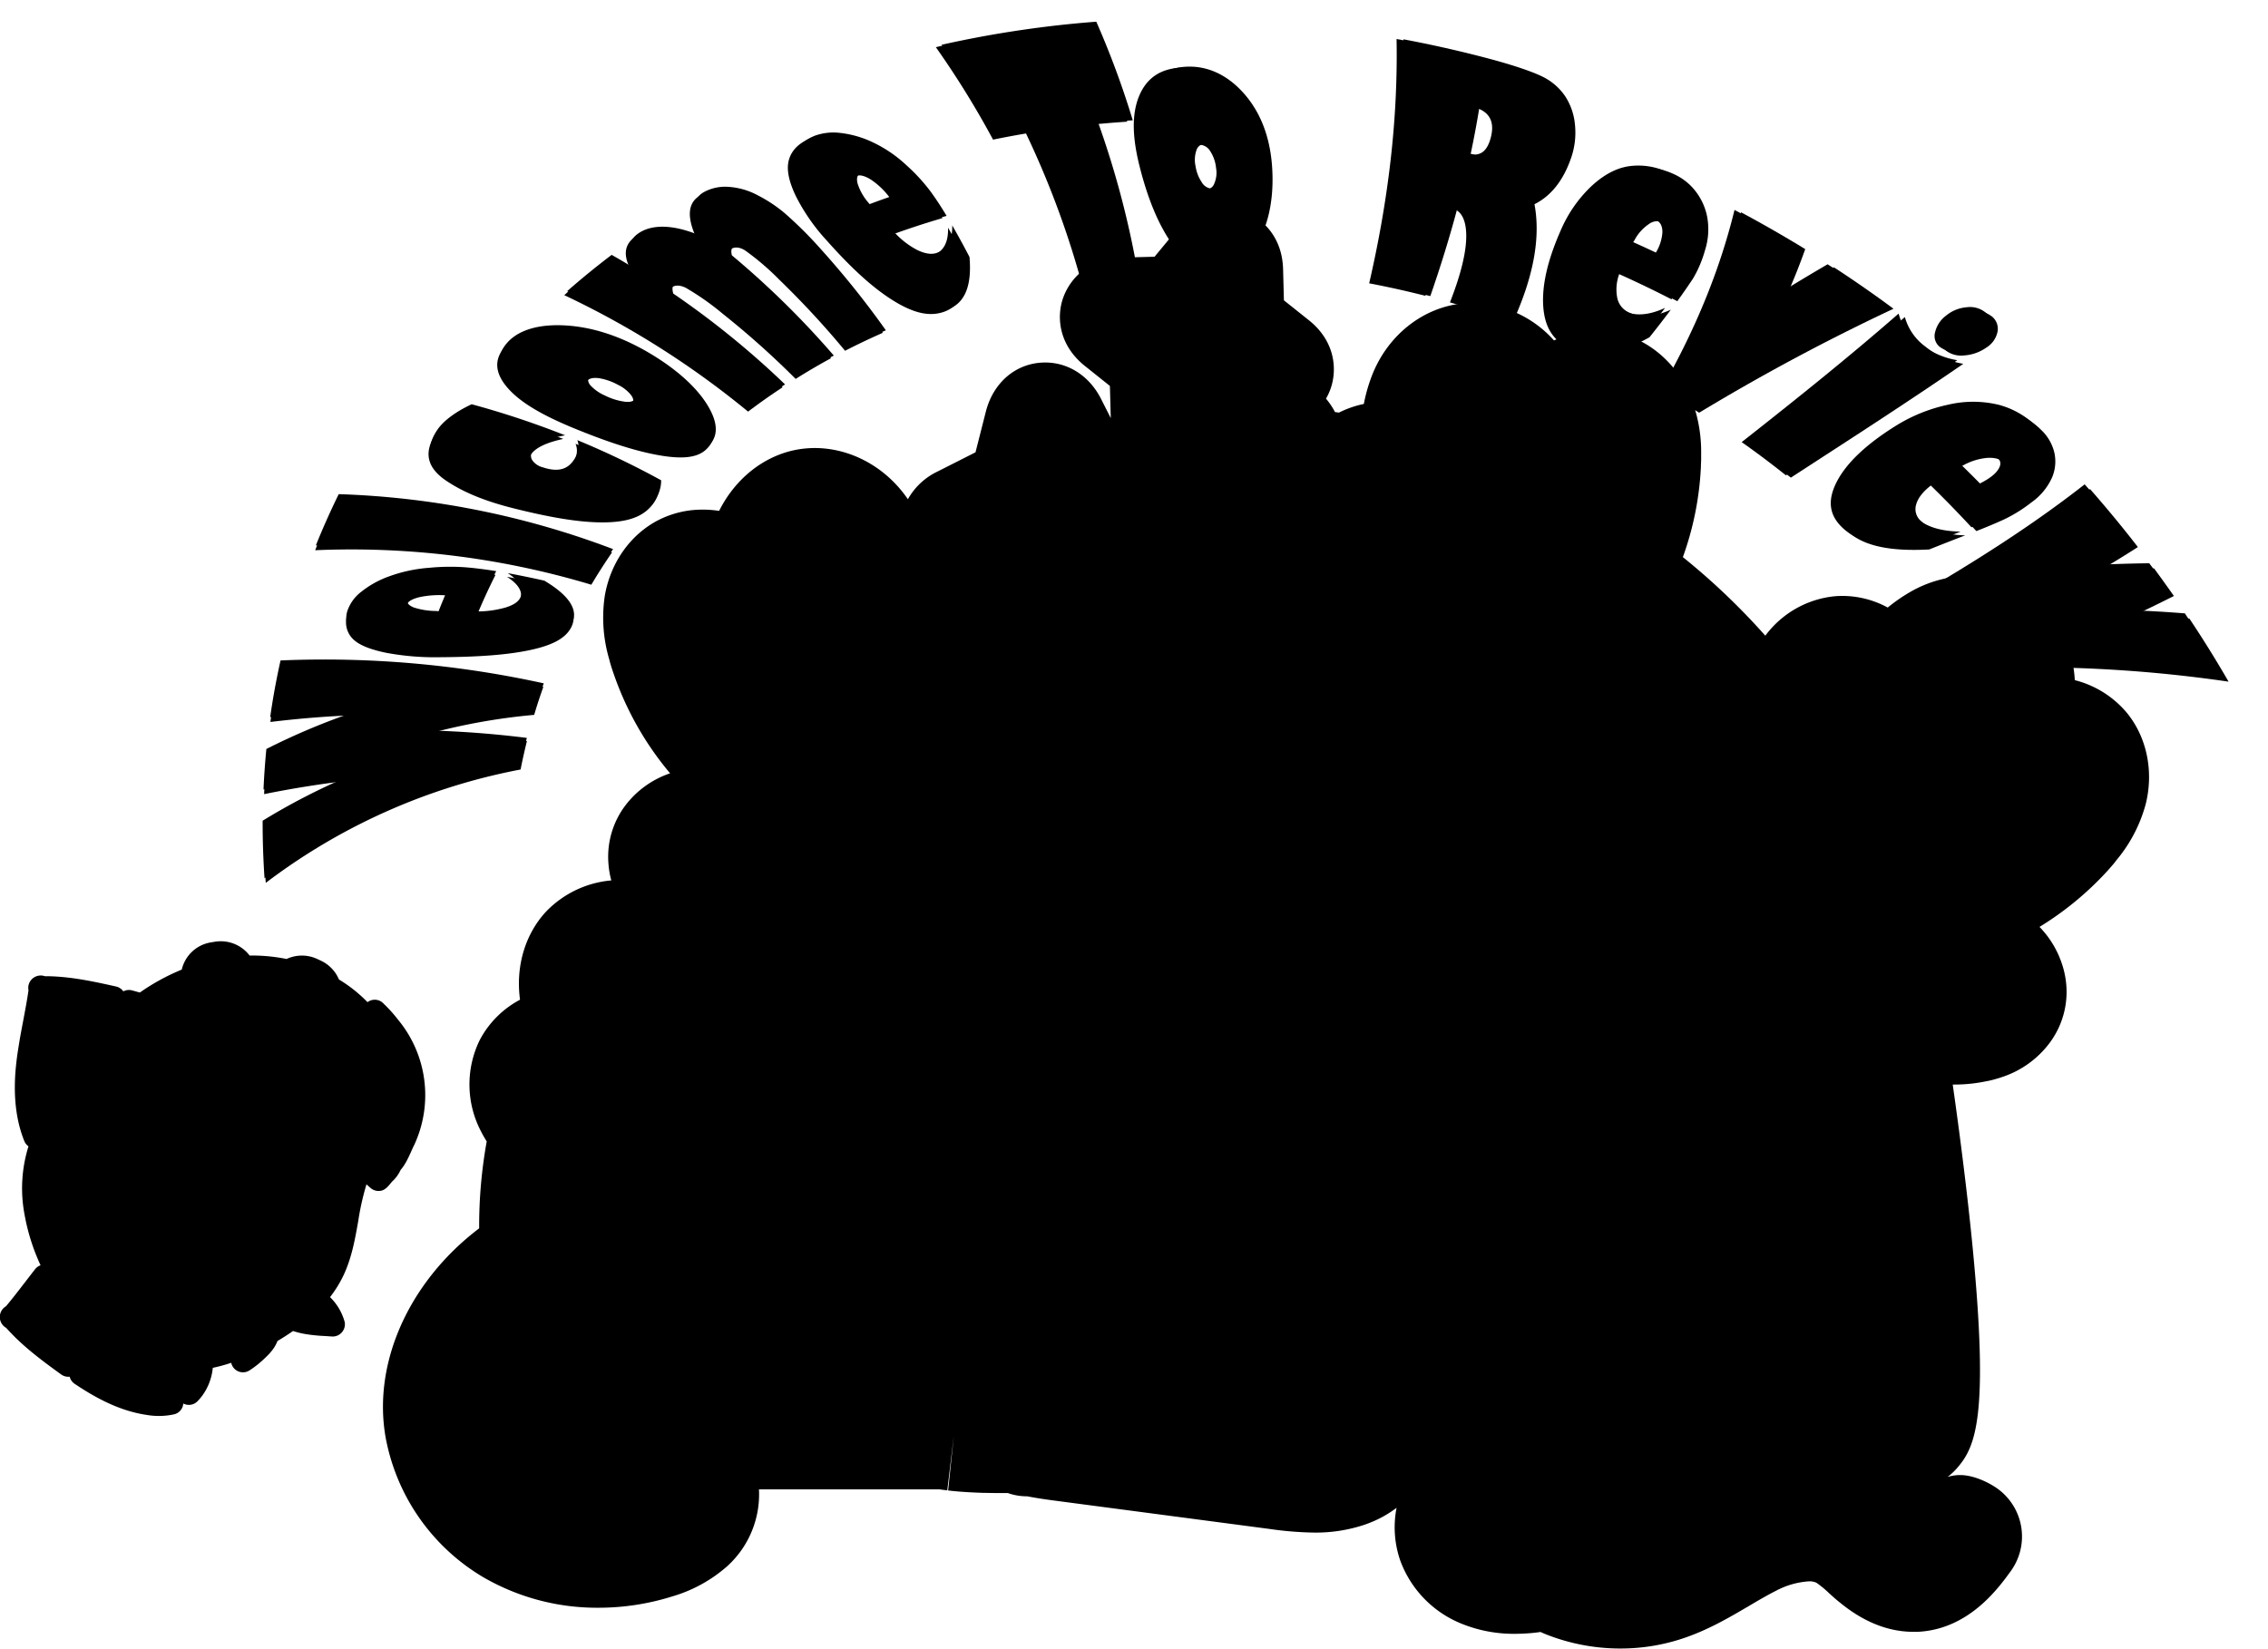 <svg id="Layer_1" data-name="Layer 1" xmlns="http://www.w3.org/2000/svg" viewBox="0 0 657.5 478.02"><defs><style>.cls-1{fill:#ffeee6;}.cls-12,.cls-2{fill:#fff;}.cls-3{fill:#ff7a79;}.cls-4{fill:#523e3f;}.cls-5{fill:#afdcf2;}.cls-6{fill:#ffe4cf;}.cls-7{fill:#ffccae;}.cls-8{fill:#fcbe9f;}.cls-9{fill:#ff9797;}.cls-10{fill:#8f76c9;}.cls-11{fill:none;}.cls-12{stroke:#fff;stroke-miterlimit:10;strokeWidth:12px;}.cls-13{fill:#f8bc5a;}.cls-14,.cls-18{fill:#532124;}.cls-14{opacity:0.1;}.cls-14,.cls-20{isolation:isolate;}.cls-15{fill:#ff8b98;}.cls-16{fill:#b8d1cd;}.cls-17{fill:#ffe1c7;}.cls-19,.cls-20{fill:#fff5ed;}.cls-20{opacity:0.28;}</style></defs><path className="cls-1" d="M816.07,707.54c.08,3.19,2,6,4,8.45,2.43,2.82,5.51,5.45,9.21,5.83a10.76,10.76,0,0,0,7.13-2.05c8.06-5.67,6.83-18.5-1.62-23.27C827.79,692.53,815.85,699.29,816.07,707.54Z" transform="translate(-276.74 -273.01)"/><path className="cls-2" d="M893.23,479.58a29,29,0,0,0-15-9.36c-.55-10.25-5.37-19.44-13.14-24.91A30,30,0,0,0,847.74,440a34.41,34.41,0,0,0-17.25,4.67,48.49,48.49,0,0,0-6.49,4.5,27.59,27.59,0,0,0-13.13-3.37,24.76,24.76,0,0,0-2.58.13,28.6,28.6,0,0,0-19.78,11.4,197.65,197.65,0,0,0-23.9-22.78,89.5,89.5,0,0,0,5.23-26.2c0-.69.06-1.41.07-2.23v-.39c0-.55,0-1.09,0-1.63a42.54,42.54,0,0,0-3.92-18c-4.28-8.82-12.19-15.09-21.19-16.78a26.88,26.88,0,0,0-5-.46,29.81,29.81,0,0,0-12.55,2.86,32.44,32.44,0,0,0-23.69-10.86c-.76,0-1.53,0-2.33.1-12,1-22.56,9.46-27,21.59a47.62,47.62,0,0,0-2.11,7.59,29.06,29.06,0,0,0-7.2,2.5l-1.16-.15a21.48,21.48,0,0,0-2.61-3.89,17.1,17.1,0,0,0,1.41-3.11c1.86-5.54,1.17-13.6-6.34-19.6l-7.27-5.8-.24-9.09c-.31-11.52-9.09-17.74-17.19-17.74a18.11,18.11,0,0,0-14.07,6.94l-6,7.25-9.64.25c-9.63.25-15,6.27-16.91,11.81s-1.18,13.59,6.34,19.6l7.26,5.8.25,9.09c0,.08,0,.15,0,.23l-2.82-5.57c-3.35-6.6-9.4-10.54-16.18-10.54-8.23,0-15,5.59-17.21,14.24l-3,11.8-11.07,5.6a19.39,19.39,0,0,0-8.53,8c-.25-.37-.51-.73-.78-1.09-6.35-8.61-16.16-13.75-26.22-13.75a29.14,29.14,0,0,0-5.81.59c-9.26,1.93-17.32,8.44-21.91,17.63a31.59,31.59,0,0,0-4.73-.36,28,28,0,0,0-12.81,3c-8.14,4.14-14,12.38-15.62,22.07a42.66,42.66,0,0,0,1.31,18.37c.13.56.29,1.12.48,1.75,0,.08.11.35.13.43.2.63.41,1.28.64,1.91A90.65,90.65,0,0,0,471,497.23a27.44,27.44,0,0,0-8.63,4.81,24.39,24.39,0,0,0-2.66,2.52,24.69,24.69,0,0,0-6.59,18.73,25.32,25.32,0,0,0,.84,5,29.79,29.79,0,0,0-19.05,9.19c-6,6.55-8.72,15.88-7.41,25.4a28,28,0,0,0-11.65,11.63,29.3,29.3,0,0,0,.15,26.19,35.33,35.33,0,0,0,1.84,3.27,138.52,138.52,0,0,0-2.19,25.2c-.58.44-1.14.88-1.7,1.33-16.69,13.39-26.48,32.54-26.18,51.25a50.11,50.11,0,0,0,.53,6.58c.13.95.29,1.87.49,2.76a59.65,59.65,0,0,0,28.28,39.37,65.76,65.76,0,0,0,33.17,8.72,71.27,71.27,0,0,0,21.38-3.28,41.75,41.75,0,0,0,16-8.81,28.15,28.15,0,0,0,9.15-22.23h52.32l2.27.29,1.9-15.86-1.66,15.89,1.24.14,1.75.16c2.21.18,4.79.32,7.46.4,1.33,0,2.71.05,4.1.05l2.77,0a16.61,16.61,0,0,0,5.51.94h.13c2.44.48,4.82.83,7.11,1.14l63,8.31a99.78,99.78,0,0,0,13.1,1.07,44.69,44.69,0,0,0,13.69-2c.83-.25,1.67-.56,2.25-.79s1.29-.52,1.81-.76a32,32,0,0,0,6.09-3.64,29.46,29.46,0,0,0,1.1,15.39,31.41,31.41,0,0,0,17.82,18.25,40.23,40.23,0,0,0,15.43,2.9c1.35,0,2.76-.06,4.18-.17,1.11-.09,2.17-.21,3.21-.36l1,.45a58.34,58.34,0,0,0,22.1,4.34,56.93,56.93,0,0,0,17.29-2.64c7.64-2.41,14.11-6.22,19.85-9.59,2.69-1.59,5.47-3.23,8-4.5a23.43,23.43,0,0,1,9.56-2.74,4.63,4.63,0,0,1,2.17.4,29.55,29.55,0,0,1,3.55,2.91c1.09,1,2.19,2,3.32,2.88,6.83,5.6,14,8.44,21.2,8.44l1.33,0c14.72-.72,23.27-12.53,26.92-17.56A17.1,17.1,0,0,0,856,704.78c-2.94-2.14-7.34-4.07-11-4.07a12.56,12.56,0,0,0-3.66.55,18.53,18.53,0,0,0,3-2.85c5.15-6.06,9-15.06,4.25-63.93-1.52-15.59-3.68-32.48-5.75-47h.38a44.9,44.9,0,0,0,9.27-.94,22.86,22.86,0,0,0,2.72-.64c.74-.2,1.48-.43,2.21-.69a28.2,28.2,0,0,0,13.66-10,24.74,24.74,0,0,0,4.3-19.39,25.44,25.44,0,0,0-1-3.69A27.84,27.84,0,0,0,868,541.77a90.86,90.86,0,0,0,19.57-16.11c.44-.47.88-1,1.29-1.46l.46-.53c.35-.42.68-.83,1-1.27a42.5,42.5,0,0,0,8.5-16.36C901.15,496.52,899.07,486.64,893.23,479.58Z" transform="translate(-276.74 -273.01)"/><path className="cls-3" d="M830.57,688.9H437.44c-6.18,0-5.46-49.15-5.7-54.87A121.48,121.48,0,0,1,435,599.87q1.2-5.11,2.85-10.1a132.15,132.15,0,0,1,5.93-14.91c.86-1.81,1.73-3.59,2.67-5.37a148.21,148.21,0,0,1,12.06-19.23q2-2.67,4.07-5.27c1-1.25,2-2.5,3-3.73.56-.69,1.14-1.38,1.73-2,2.23-2.63,4.55-5.22,6.89-7.77.4-.46.8-.88,1.2-1.31.85-.93,1.71-1.83,2.56-2.77,1.78-1.89,3.57-3.78,5.38-5.64l.32-.32c.29-.32.61-.67.93-1s.77-.82,1.17-1.22.64-.67,1-1c1.09-1.11,2.15-2.26,3.25-3.38,3.35-3.48,6.71-7,10-10.57q1.73-1.83,3.41-3.75c.8-.88,1.6-1.78,2.39-2.69s1.66-1.92,2.48-2.9c0,0,0,0,0-.06,1.44-1.67,2.83-3.38,4.21-5.11,7-8.81,13.34-18.26,19.94-27.45l1.68-2.34a183.76,183.76,0,0,1,16.16-19.76,110,110,0,0,1,10-9.27c26.2-21.06,62.1-26.28,95.59-23.24,84,7.67,145.94,66.67,165.51,147.67C824.05,566.18,843.09,688.9,830.57,688.9Z" transform="translate(-276.74 -273.01)"/><path className="cls-4" d="M734.17,625.13H734a1.33,1.33,0,0,1-1.12-1.51,481.74,481.74,0,0,0-13.21-198.42,1.33,1.33,0,0,1,2.56-.73A484.34,484.34,0,0,1,735.48,624,1.32,1.32,0,0,1,734.17,625.13Z" transform="translate(-276.74 -273.01)"/><path className="cls-4" d="M715.75,455.57a37.11,37.11,0,0,0,15.31,11.95,45.66,45.66,0,0,0,6.66-20C730,445.84,721.29,449.94,715.75,455.57Z" transform="translate(-276.74 -273.01)"/><path className="cls-5" d="M753.91,404.74c0,.38-1.1.67-1.1,1.06s1.11,1.15,1.07,1.69c-.72,19.8-11.47,46.65-30.76,48.15a59.33,59.33,0,0,1-49.44-21.1c-.33-.39.46-1.47.15-1.88s-1.62,0-1.85-.31-.55-.71-.79-1.06a27,27,0,0,1-5.05-11c-.65-4,.24-8.46,3.13-11.37,4.58-4.63,12.17-3.92,18.53-2.42a34.46,34.46,0,0,1,1.39-18.44c2.1-5.73,7.22-10.7,13.32-11.2,5.27-.42,10.37,2.49,13.75,6.56s5.19,9.13,6.6,14.22a31.61,31.61,0,0,1,7.81-9.42c3.14-2.47,7.24-3.95,11.17-3.21,4.3.8,7.85,4.14,9.75,8.05A27.58,27.58,0,0,1,753.91,404.74Z" transform="translate(-276.74 -273.01)"/><path className="cls-4" d="M753.91,404.74a10.4,10.4,0,0,1,0,1.12c0,.53,0,1.09-.06,1.63a14.34,14.34,0,0,0-9.34-.5c-5.75,1.7-9.95,6.51-10.48,11.95a1.28,1.28,0,0,1-1,1.13,1.32,1.32,0,0,1-1.39-.49c-2.74-3.91-6-8.35-10.36-11.43-4.53-3.24-9.6-4.43-14-3.36-4.58,1.14-8.66,4.87-11.18,10.21-2.31,4.92-3.2,10.92-4,16.2a1.26,1.26,0,0,1-.8,1,1.28,1.28,0,0,1-1.3-.22,11.5,11.5,0,0,0-13.61-.5,10.23,10.23,0,0,0-2.82,3c-.59-.7-1.18-1.44-1.7-2.19a12.72,12.72,0,0,1,3-3,14.3,14.3,0,0,1,14.94-.62c.77-4.92,1.71-10.23,3.9-14.88,2.85-6,7.58-10.27,12.9-11.62,5.12-1.27,11,.11,16.12,3.75a42.33,42.33,0,0,1,9.24,9.66,17.4,17.4,0,0,1,11.67-11.14A17,17,0,0,1,753.91,404.74Z" transform="translate(-276.74 -273.01)"/><path className="cls-4" d="M771,464.18a12.49,12.49,0,0,1-.89,7.38,10,10,0,0,1-.55,1.14c-.08.22-1,.08-1.06.28s.54.74.41.93a33,33,0,0,1-7.51,8.76c-.63.52-1.27,1-1.92,1.48-.26.2-1.26,0-1.53.2s.28.71,0,.86A111.59,111.59,0,0,1,746.52,492c-2.66,1.41-7.88,4.57-10.1,4.4-.21,0-.18-.77-.32-.86s-.63.36-.73,0v0c-1.05-3.38,4.09-16.2,7.59-23.52.16-.36.59.15.74-.17s.12-1.61.29-1.95a27.52,27.52,0,0,1,1.53-2.7c2.52-3.61,5.53-7.11,9.45-9,.27-.19.35.41.64.27s.84-1,1.15-1.05a12.39,12.39,0,0,1,8.78.25c.21.09.06.63.25.74s.83-.19,1.06-.06A8.91,8.91,0,0,1,771,464.18Z" transform="translate(-276.74 -273.01)"/><path className="cls-6" d="M753.38,471.32h0c4.87.74,10.19,1.52,15.54,2.6a7,7,0,0,0,.65-1.21c-5.22-1.07-10.41-1.87-15.2-2.61a76.89,76.89,0,0,1,12.44-11.78,9,9,0,0,0-1.31-.68,79.08,79.08,0,0,0-11.81,11.23,35.66,35.66,0,0,1,3-11.49,7.83,7.83,0,0,0-.92.34,5.81,5.81,0,0,0-.86.44,37.9,37.9,0,0,0-2.7,12.36l0,.05c-.63.75-1.26,1.52-1.88,2.29-1.47,1.86-2.89,3.77-4.22,5.75a33.51,33.51,0,0,1-2.2-8.73c-.31.63-.67,1.33-1,2.12a34.28,34.28,0,0,0,2.31,7.89v0c-3.53,5.09-6.76,10.41-9.91,15.62v0a1.18,1.18,0,0,0,.48.68,1.83,1.83,0,0,0,.57.15c3.1-5.18,6.31-10.47,9.77-15.5A34.94,34.94,0,0,0,758,485.21c.5-.33,1-.68,1.48-1.06a35.78,35.78,0,0,1-12.6-4.38c1.45-2.07,3-4.11,4.53-6.09C752.09,472.88,752.72,472.07,753.38,471.32Z" transform="translate(-276.74 -273.01)"/><path className="cls-4" d="M860.86,561.78a12.42,12.42,0,0,1-6.07,4.28,9.25,9.25,0,0,1-1.21.36c-.18.06-1-.68-1.17-.63s.1.91-.17,1a32.9,32.9,0,0,1-11.53.29c-.81-.12-1.61-.27-2.39-.43-.3-.06-1.12-.91-1.41-1s-.07.67-.37.59a110,110,0,0,1-12.73-4c-2.83-1-8.67-2.78-10-4.54-.11-.18,1.3-.78,1.27-.95s-1.53-.09-1.35-.39v0c1.81-3.06,14.77-7.82,22.55-10.13.37-.12.22.8.55.7s1.34-1.25,1.72-1.35a27.86,27.86,0,0,1,3-.68c4.37-.54,9-.66,13,1,.32.08-.2.64.1.76s1.4-.12,1.67.05a12.4,12.4,0,0,1,5.7,6.69c.07.21-.78.5-.73.7s1,.46,1.09.73A8.88,8.88,0,0,1,860.86,561.78Z" transform="translate(-276.74 -273.01)"/><path className="cls-6" d="M862.41,554.72a7.63,7.63,0,0,0-.37-1.42,79.36,79.36,0,0,0-16.25-1.25,35.78,35.78,0,0,1,10.56-5.45,5.61,5.61,0,0,0-.88-.45,4.58,4.58,0,0,0-.89-.35,38,38,0,0,0-11,6.28l0,0c-1,0-2,.09-3,.14q-3.54.22-7.1.72a33.51,33.51,0,0,1,5-7.48c-.67.19-1.43.39-2.26.65a34,34,0,0,0-4.31,7v0c-6.15.79-12.25,2-18.23,3.11v0a1.15,1.15,0,0,0-.18.81,1.73,1.73,0,0,0,.26.53c5.93-1.17,12-2.33,18.06-3.13a34.82,34.82,0,0,0,4.71,11.7c.58.15,1.17.28,1.78.39a36,36,0,0,1-5.19-12.28c2.51-.32,5-.56,7.56-.72,1-.07,2-.13,3-.15h0c2.72,4.12,5.7,8.59,8.48,13.28a6.52,6.52,0,0,0,1.34-.32c-2.71-4.6-5.59-9-8.25-13A77.79,77.79,0,0,1,862.41,554.72Z" transform="translate(-276.74 -273.01)"/><path className="cls-4" d="M791.68,539.06a12.49,12.49,0,0,1,4.93,5.56,11.59,11.59,0,0,1,.5,1.16c.12.25-.37.68-.28.94s.7.18.74.36a33.07,33.07,0,0,1,1.58,11.43c0,.81-.09,1.62-.17,2.42,0,.33-.56.86-.59,1.19s.44.35.4.62a108.69,108.69,0,0,1-2.58,13.1c-.7,2.93-1.8,8.93-3.4,10.48a1.86,1.86,0,0,1-.49.32,1.13,1.13,0,0,1-.83-.09h0c-3.24-1.45-9.42-13.81-12.58-21.28-.35-.79-.63-1.53-.9-2.18a30.08,30.08,0,0,1-1-2.93c-1-4.28-1.65-8.86-.48-13.06a5.52,5.52,0,0,1,.25-.93,6,6,0,0,1,.35-.92,12.41,12.41,0,0,1,6-6.41,8.62,8.62,0,0,1,1.38-.52A8.86,8.86,0,0,1,791.68,539.06Z" transform="translate(-276.74 -273.01)"/><path className="cls-6" d="M799,560.93a36.07,36.07,0,0,1-11.63,6.52c-.59-2.46-1.11-5-1.55-7.43-.18-1-.36-2-.49-3v0c3.79-3.16,7.9-6.62,12.25-9.9a6.94,6.94,0,0,0-.46-1.3c-4.27,3.21-8.31,6.55-12,9.65a76.37,76.37,0,0,1-.57-17.12,8.62,8.62,0,0,0-1.38.52,79.62,79.62,0,0,0,.58,16.3,35.65,35.65,0,0,1-6.6-9.89,6,6,0,0,0-.35.92,5.52,5.52,0,0,0-.25.93A38.23,38.23,0,0,0,784,557.31l0,0c.14,1,.31,1.95.47,2.92.41,2.33.91,4.67,1.5,7a33.71,33.71,0,0,1-8-4.15c.27.65.55,1.39.9,2.18a34.1,34.1,0,0,0,7.44,3.5h0c1.47,6,3.31,12,5.12,17.77h0a1.1,1.1,0,0,0,.82.09,1.71,1.71,0,0,0,.49-.32c-1.82-5.76-3.65-11.66-5.12-17.6a35.12,35.12,0,0,0,11.11-6C798.88,562.14,799,561.54,799,560.93Z" transform="translate(-276.74 -273.01)"/><path className="cls-4" d="M836.76,518.92c-1.23,2.23-2.48,4.47-3.71,6.65-1,1.84-2,3.65-3.06,5.44-2.1,3.72-4.23,7.37-6.33,10.94-2.43,4.15-4.88,8.17-7.3,12.11-.4.64-.8,1.31-1.23,2s-.63,1-1,1.54a1.81,1.81,0,0,1-.19.29c-24.89,39.6-50.59,70.16-89.06,106.4-.78-.48-1.57-1-2.4-1.38,28.3-26.63,49.66-50.11,68.86-76.37,0,0,0,0,.05,0,.32-.45.64-.9,1-1.36.8-1.09,1.57-2.18,2.37-3.3,9.22-12.91,18-26.54,26.82-41.59,1.94-3.3,3.91-6.68,5.85-10.14,1-1.79,2-3.6,3.07-5.44,1.3-2.29,2.58-4.6,3.88-7a1.34,1.34,0,0,1,2.35,1.28Z" transform="translate(-276.74 -273.01)"/><path className="cls-4" d="M818.49,523.34a37.18,37.18,0,0,0,4.15,19,45.52,45.52,0,0,0,17.88-11.1C835.68,525,826.36,522.55,818.49,523.34Z" transform="translate(-276.74 -273.01)"/><path className="cls-5" d="M880.33,508.62c-.22.31-1.85-.39-2.1-.09s.7,1.8.32,2.18c-13.21,14.77-38.63,28.56-54.43,17.39a59.32,59.32,0,0,1-24.55-47.82c0-.44.73-.82.75-1.27s-.7-1-.66-1.5,0-.9.07-1.31a26.87,26.87,0,0,1,3.15-11.7c2.08-3.53,5.59-6.36,9.67-6.75,6.48-.63,11.87,4.76,15.8,10a34.64,34.64,0,0,1,12.85-13.3c5.28-3.06,12.39-3.61,17.41-.1,4.32,3,6.38,8.54,6.38,13.83s-1.83,10.34-4,15.16A31.65,31.65,0,0,1,873,481c4,.11,8.09,1.59,10.65,4.67,2.79,3.37,3.39,8.21,2.36,12.43A27.67,27.67,0,0,1,880.33,508.62Z" transform="translate(-276.74 -273.01)"/><path className="cls-4" d="M880.33,508.62c-.22.31-.45.58-.69.87s-.71.84-1.09,1.22a14.36,14.36,0,0,0-6.87-6.35c-5.51-2.36-11.81-1.35-15.7,2.5a1.26,1.26,0,0,1-1.45.25,1.3,1.3,0,0,1-.76-1.26c.38-4.76.71-10.26-.67-15.42-1.41-5.38-4.55-9.54-8.61-11.51-4.25-2.05-9.77-1.79-15.12.71-4.92,2.31-9.44,6.36-13.41,9.93a1.28,1.28,0,0,1-2.13-.73,11.47,11.47,0,0,0-10.14-9.08,10.25,10.25,0,0,0-4.12.53c0-.91,0-1.86.09-2.77a13.17,13.17,0,0,1,4.22-.36,14.35,14.35,0,0,1,11.9,9.08c3.73-3.3,7.85-6.78,12.5-9,6.05-2.82,12.39-3.06,17.34-.7,4.75,2.29,8.37,7.08,10,13.18a42,42,0,0,1,.93,13.34A17.43,17.43,0,0,1,872.67,502,17.05,17.05,0,0,1,880.33,508.62Z" transform="translate(-276.74 -273.01)"/><path className="cls-4" d="M549.25,666.41a1.33,1.33,0,0,1-1.21-.78A484.59,484.59,0,0,1,504.77,470.4a1.34,1.34,0,0,1,1.32-1.35,1.32,1.32,0,0,1,1.34,1.32,481.65,481.65,0,0,0,43,194.15,1.33,1.33,0,0,1-1.21,1.89Z" transform="translate(-276.74 -273.01)"/><path className="cls-4" d="M519.7,498.44a37.3,37.3,0,0,1-11.34,15.77,45.54,45.54,0,0,1-12-17.29C503.28,493.1,512.79,494.59,519.7,498.44Z" transform="translate(-276.74 -273.01)"/><path className="cls-5" d="M468.8,460.37c.07.37,2.52.34,2.63.71s-2,1.42-1.83,1.92c6.25,18.8,24.11,41.55,43,37.58a59.37,59.37,0,0,0,41.52-34.14c.16-.35-1-1.7-.87-2.06s1.72,0,1.89-.52.32-.83.46-1.23c1.32-3.87,2.25-7.93,1.75-12s-2.6-8.05-6.19-10c-5.7-3.15-12.78-.34-18.47,2.87a34.56,34.56,0,0,0-6.51-17.31c-3.62-4.9-9.93-8.24-15.93-7-5.18,1.07-9.25,5.3-11.35,10.16s-2.43,10.22-2.35,15.5A31.64,31.64,0,0,0,486.47,438c-3.71-1.48-8.06-1.75-11.63.06-3.9,2-6.37,6.18-7.1,10.47A27.68,27.68,0,0,0,468.8,460.37Z" transform="translate(-276.74 -273.01)"/><path className="cls-4" d="M468.8,460.37a10.8,10.8,0,0,0,.29,1.08c.16.51.32,1,.51,1.55a14.32,14.32,0,0,1,8.83-3.1c6,0,11.37,3.45,13.41,8.53a1.24,1.24,0,0,0,1.24.8,1.3,1.3,0,0,0,1.19-.85c1.54-4.52,3.43-9.7,6.74-13.89,3.43-4.37,8-6.94,12.47-7.14,4.72-.19,9.68,2.24,13.6,6.66,3.6,4.07,6.14,9.58,8.36,14.43a1.28,1.28,0,0,0,2.25.18,11.48,11.48,0,0,1,12.91-4.3,10.26,10.26,0,0,1,3.57,2.12c.37-.84.73-1.71,1-2.58a13.3,13.3,0,0,0-3.74-2,14.32,14.32,0,0,0-14.52,3.6c-2.11-4.51-4.51-9.34-7.91-13.19-4.44-5-10.16-7.73-15.64-7.52-5.27.21-10.49,3.17-14.42,8.12a41.93,41.93,0,0,0-6.16,11.87,17.43,17.43,0,0,0-14.33-7.43A17.12,17.12,0,0,0,468.8,460.37Z" transform="translate(-276.74 -273.01)"/><path className="cls-4" d="M469.05,522.23a12.47,12.47,0,0,0,2.93,6.83,9.52,9.52,0,0,0,.84.94c.13.17,1.14-.14,1.29,0s-.51.81-.32,1a32.9,32.9,0,0,0,9.67,6.3c.75.32,1.5.61,2.25.88.33.13,1.25-.16,1.57,0s-.1.58.15.65a110.62,110.62,0,0,0,13,3.25c2.94.61,8.84,2.18,10.92,1.4a1.6,1.6,0,0,0,.5-.32,1,1,0,0,0,.27-.78v0c.06-3.55-8.48-14.41-13.89-20.46-.23-.26-.67.27-.89,0s-.41-1.46-.7-1.77a28.16,28.16,0,0,0-2.22-2.16c-3.43-2.75-7.31-5.27-11.61-6-.31-.1-.47.24-.79.19s-.82-.44-1.14-.43a12.35,12.35,0,0,0-8.36,2.71c-.14.11.35.78.22.9s-1.07-.11-1.28.12A8.84,8.84,0,0,0,469.05,522.23Z" transform="translate(-276.74 -273.01)"/><path className="cls-6" d="M498.2,530.08v0a33.74,33.74,0,0,0,0-8.22c-.57-.65-1.11-1.22-1.58-1.74a33.42,33.42,0,0,1,.34,9c-1.84-1.52-3.74-3-5.67-4.33-.81-.56-1.63-1.13-2.44-1.67V523a38.4,38.4,0,0,0-6.06-11.11,6.55,6.55,0,0,0-1-.17,5.39,5.39,0,0,0-1-.07A35.8,35.8,0,0,1,487,521.86a78.79,78.79,0,0,0-14.5-7.47,9.34,9.34,0,0,0-1.06,1,77.12,77.12,0,0,1,15.25,7.81c-4.39,2.06-9.14,4.29-13.86,6.78a6.91,6.91,0,0,0,1,1c4.83-2.54,9.71-4.78,14.19-6.86h0c.84.54,1.68,1.13,2.52,1.73,2.06,1.45,4.09,3,6.05,4.57a35.77,35.77,0,0,1-10.85,7.74c.57.22,1.14.42,1.72.6a34.93,34.93,0,0,0,10.14-7.5c4.74,3.87,9.3,8,13.74,12.14a1.64,1.64,0,0,0,.5-.31,1.12,1.12,0,0,0,.27-.78v0C507.6,538.17,503,534,498.2,530.08Z" transform="translate(-276.74 -273.01)"/><path className="cls-4" d="M465.84,646.72a11.68,11.68,0,0,0,6.39,2.7,9.33,9.33,0,0,0,1.17.08,5.5,5.5,0,0,0,1.28,0,30.67,30.67,0,0,0,10.57-2c.72-.27,1.41-.56,2.09-.87s1.05-.45,1.55-.7a105.13,105.13,0,0,0,10.81-6.19c2.37-1.5,7.35-4.25,8.25-6.13a1.41,1.41,0,0,0,.13-.53,1,1,0,0,0-.32-.7l0,0c-2.24-2.43-15-4.21-22.56-4.78-.8-.07-1.54-.1-2.19-.14a28.29,28.29,0,0,0-2.89,0c-4.09.37-8.32,1.18-11.69,3.47a6,6,0,0,0-.75.49,5.61,5.61,0,0,0-.7.59,11.53,11.53,0,0,0-3.87,7.23,9.14,9.14,0,0,0-.06,1.37A8.31,8.31,0,0,0,465.84,646.72Z" transform="translate(-276.74 -273.01)"/><path className="cls-6" d="M463,640.59a72.26,72.26,0,0,1,15.3-4.6c.49-.08,1-.18,1.45-.24h0c.92-.19,1.87-.33,2.81-.47,2.33-.35,4.68-.63,7-.84.41,0,.82-.07,1.22-.08,5.69-.47,11.45-.61,17.08-.72a1.67,1.67,0,0,0,.14-.53,1,1,0,0,0-.32-.7l0,0c-5.67.13-11.47.27-17.23.77v0c-.48,0-1,.07-1.46.15-2.22.17-4.43.43-6.61.76-.92.14-1.83.29-2.72.45-.72.11-1.38.25-2,.38a74.07,74.07,0,0,0-14.57,4.35A9.14,9.14,0,0,0,463,640.59Z" transform="translate(-276.74 -273.01)"/><path className="cls-6" d="M473.4,649.5a5.5,5.5,0,0,0,1.28,0c1.61-4.82,3.44-9.49,5.11-13.78h0c.06-.18.11-.35.17-.5a.64.64,0,0,0-.26-.75l0,0a35.74,35.74,0,0,0-11.26-3.55,7.52,7.52,0,0,0-.75.5,5.61,5.61,0,0,0-.7.59,33.36,33.36,0,0,1,10.7,2.88l.95.44c-.07.22-.18.44-.27.68C476.72,640.21,475,644.78,473.4,649.5Z" transform="translate(-276.74 -273.01)"/><path className="cls-6" d="M487.34,646.65c.53-.21,1.05-.45,1.55-.7a32.47,32.47,0,0,0,2-11.6,5,5,0,0,0,0-.55.65.65,0,0,0-.13-.35c-.08-.09-.14-.2-.22-.3v0a32,32,0,0,0-5.32-5.53c-.8-.07-1.54-.1-2.19-.14a31.47,31.47,0,0,1,6.05,5.82c.21.25.41.5.6.76,0,.13,0,.27,0,.39A33.53,33.53,0,0,1,487.34,646.65Z" transform="translate(-276.74 -273.01)"/><path className="cls-4" d="M524.41,612.33a11.64,11.64,0,0,0-3.4,6,9.78,9.78,0,0,0-.21,1.16,6.27,6.27,0,0,0-.18,1.27,30.87,30.87,0,0,0,.83,10.73c.19.74.4,1.46.63,2.18a16.85,16.85,0,0,0,.53,1.61,100.33,100.33,0,0,0,4.95,11.43c1.22,2.53,3.4,7.78,5.16,8.88a1.78,1.78,0,0,0,.52.2,1,1,0,0,0,.73-.25h0c2.66-2,5.86-14.45,7.26-21.89.16-.79.27-1.52.39-2.16a28.54,28.54,0,0,0,.34-2.87c.09-4.1-.25-8.4-2.14-12a6.68,6.68,0,0,0-.41-.8,5.14,5.14,0,0,0-.51-.77,11.57,11.57,0,0,0-6.75-4.65,9.56,9.56,0,0,0-1.36-.21A8.27,8.27,0,0,0,524.41,612.33Z" transform="translate(-276.74 -273.01)"/><path className="cls-6" d="M535.18,636.88c.08-2.22.07-4.45,0-6.65q-.06-1.4-.15-2.76l0,0a35.42,35.42,0,0,0,4.78-10.79,4.64,4.64,0,0,0-.41-.8,5.09,5.09,0,0,0-.5-.77,33.19,33.19,0,0,1-4.06,10.32,74,74,0,0,0-2.7-15,9.42,9.42,0,0,0-1.35-.21,72.42,72.42,0,0,1,2.86,15.72c-4-2.08-8.36-4.33-12.88-6.41a7,7,0,0,0-.17,1.27c4.62,2.13,9,4.48,13.13,6.61v0c.08.93.12,1.89.15,2.84.09,2.35.11,4.72.06,7.08a33.43,33.43,0,0,1-11.89-3.65c.15.56.33,1.09.52,1.62a32.46,32.46,0,0,0,11.31,3.25c-.17,5.7-.66,11.45-1.19,17.06a1.5,1.5,0,0,0,.52.19,1,1,0,0,0,.73-.24l0,0c.5-5.65,1-11.42,1.15-17.2l0,0a32.06,32.06,0,0,0,6.09-4.66c.16-.79.27-1.52.39-2.16A31.39,31.39,0,0,1,535.18,636.88Z" transform="translate(-276.74 -273.01)"/><path className="cls-4" d="M576.72,688.9h-4.37c-2.66-1.89-5.27-3.75-7.85-5.64-1.36-1-2.72-2-4-3a447.07,447.07,0,0,1-52.64-46.38,1.48,1.48,0,0,1-.26-.24c-.4-.4-.8-.83-1.2-1.23s-1-1-1.47-1.52l0,0q-4.51-4.68-9.06-9.59l0,0c-2.61-2.82-5.22-5.69-7.88-8.65v0c-1.31-1.43-2.59-2.87-3.89-4.34-1.55-1.75-3.12-3.51-4.66-5.35a1.24,1.24,0,1,1,1.89-1.62c1.62,1.89,3.27,3.75,4.87,5.59,1.33,1.46,2.61,2.93,3.89,4.34,2.47,2.74,4.9,5.43,7.35,8.07,11,12,21.7,22.66,32.64,32.59l0,0c1,.86,1.86,1.71,2.82,2.56.4.32.75.64,1.15,1h0s0,.06.06.08c7.85,7,15.89,13.58,24.31,20l4,3C567.06,682.06,571.82,685.47,576.72,688.9Z" transform="translate(-276.74 -273.01)"/><path className="cls-4" d="M496.86,603.3a34.66,34.66,0,0,1,0,18.11,42.42,42.42,0,0,1-18.5-6.58C481.52,608.18,489.54,604.14,496.86,603.3Z" transform="translate(-276.74 -273.01)"/><path className="cls-5" d="M437.59,602.1a3.93,3.93,0,0,1,1.33.29,3.34,3.34,0,0,1,.7,1.27c15,10.85,40.86,18.4,53.06,5.09a55.35,55.35,0,0,0,12.92-48.44s-1.34-.59-1.42-1,.79-1.55.79-1.55c-.09-.39-.21-.81-.32-1.18a25.23,25.23,0,0,0-5.19-10c-2.59-2.8-6.35-4.69-10.15-4.24-6,.7-9.87,6.68-12.43,12.21A32.27,32.27,0,0,0,462.54,545c-5.42-1.75-12-.85-15.89,3.35-3.34,3.63-4.13,9-3.08,13.87s3.72,9.06,6.65,13a29.39,29.39,0,0,0-11.41.31,13.32,13.32,0,0,0-8.78,6.36c-1.88,3.62-1.48,8.15.31,11.79A25.47,25.47,0,0,0,437.59,602.1Z" transform="translate(-276.74 -273.01)"/><path className="cls-4" d="M437.59,602.1a10.13,10.13,0,0,0,.8.67c.4.3.82.62,1.23.89a13.41,13.41,0,0,1,5-7.15c4.56-3.24,10.5-3.56,14.8-.82a1.17,1.17,0,0,0,1.38-.06,1.22,1.22,0,0,0,.44-1.3c-1.29-4.26-2.68-9.21-2.44-14.19.23-5.18,2.26-9.59,5.57-12.19,3.47-2.71,8.55-3.56,13.93-2.34,4.94,1.13,9.86,3.93,14.18,6.39a1.22,1.22,0,0,0,1.21,0,1.23,1.23,0,0,0,.59-1.09,10.71,10.71,0,0,1,7.45-10.28,9.53,9.53,0,0,1,3.86-.33c-.18-.83-.38-1.69-.63-2.51a12.29,12.29,0,0,0-3.92.51A13.36,13.36,0,0,0,492,568.93c-4.06-2.26-8.5-4.62-13.17-5.69-6.07-1.38-11.9-.34-15.94,2.8-3.88,3-6.23,8.1-6.52,14a39.16,39.16,0,0,0,1.79,12.34,16.24,16.24,0,0,0-14.9,2.17A15.83,15.83,0,0,0,437.59,602.1Z" transform="translate(-276.74 -273.01)"/><path className="cls-7" d="M555.23,632.91c-23.45,6.9-46.94,13.8-69.76,22.56-6.73,2.58-13.6,5.45-18.53,10.73a20,20,0,0,0-5.4,12.56,11.53,11.53,0,0,0,0,1.44v0a13.61,13.61,0,0,0,1.67,5.8c2.21,3.86,6.21,6.29,9.83,8.92s7.19,6,7.75,10.44c.5,3.75-1.36,7.51-4.1,10.09a26,26,0,0,1-9.94,5.22c-13.71,4.29-29.23,3.22-41.64-4a43.59,43.59,0,0,1-20.69-28.81c-.13-.59-.24-1.2-.32-1.81a33.41,33.41,0,0,1-.37-4.58c-.24-15,8.49-29.1,20.21-38.5S450,628.2,464.38,623.86c8.34-2.56,16.75-4.79,25.22-6.84,7.37-1.82,14.8-3.47,22.23-5.06,6.47-1.36,14.27-4.37,20.85-4.37,5.17,0,10.14,6.28,13.26,10C546.9,618.7,556,632.67,555.23,632.91Z" transform="translate(-276.74 -273.01)"/><path className="cls-7" d="M581.69,688.67c23.73-5.72,42.08-16.85,65.14-24.83,18.44-6.38,36.54-14.2,52.45-25.49s29.6-26.24,37.16-44.22c8-19.12,8.77-40.9,3.91-61.07-10.8-44.86-54.19-71.46-98-75-41.43-3.31-87.05,12.42-112.5,46.44q-2.79,3.72-5.22,7.69a97.21,97.21,0,0,0-7.86,15.83,95.39,95.39,0,0,0-5.19,18.85c-6.1,36.85,10.43,76.51,40.9,98.12-6.2,4.62-13.72,9.15-17.15,16.08s-3.55,16,1.62,21.78c4.53,5,12.46,6.13,19,6.7C563.1,690.19,575.1,690.26,581.69,688.67Z" transform="translate(-276.74 -273.01)"/><path className="cls-8" d="M740.34,533.07c-10.79-44.87-54.19-71.47-98-75-41.43-3.3-87.06,12.43-112.52,46.43-1.86,2.48-3.59,5.06-5.22,7.7A98.18,98.18,0,0,0,516.76,528a94.87,94.87,0,0,0-5.19,18.86c-3.51,21.21.49,43.36,10.33,62.46-3.48.91-6.93,1.95-10.07,2.61-7.43,1.6-14.85,3.25-22.23,5.06-8.47,2.05-16.88,4.28-25.22,6.84C450,628.2,435.63,633.58,423.94,643s-20.45,23.48-20.21,38.5a33.41,33.41,0,0,0,.37,4.58c.08.61.19,1.22.32,1.81a43.59,43.59,0,0,0,20.69,28.81c12.41,7.24,27.93,8.31,41.65,4a26,26,0,0,0,9.93-5.22c2.74-2.58,4.6-6.34,4.1-10.09-.56-4.42-4.16-7.8-7.75-10.44s-7.61-5.06-9.82-8.92a13.48,13.48,0,0,1-1.68-5.8v0a11.53,11.53,0,0,1,0-1.44,20,20,0,0,1,5.4-12.57c4.93-5.27,11.8-8.14,18.53-10.73,18.65-7.15,37.75-13.06,56.9-18.75a92.34,92.34,0,0,0,10.1,8.29c-6.21,4.63-13.72,9.16-17.15,16.08s-3.54,16,1.62,21.81a14.12,14.12,0,0,0,3.41,2.74,18,18,0,0,0,1.62.88,34.68,34.68,0,0,0,10.81,2.74c.56.06,1.12.14,1.66.19l1.54.13c7.11.62,19.12.7,25.72-.9,23.73-5.73,42.07-16.86,65.13-24.84,18.45-6.37,36.56-14.2,52.45-25.48s29.61-26.23,37.17-44.23C744.49,575,745.21,553.22,740.34,533.07Z" transform="translate(-276.74 -273.01)"/><path className="cls-4" d="M461.54,678.76a11.53,11.53,0,0,0,0,1.44,13,13,0,0,0-10.15.3c-4.1,2-7.13,7.16-7,12.06a.66.66,0,0,1-1.3.16,10.72,10.72,0,0,0-10.63-8.1c-5.13.27-9.71,4.18-10.22,8.74a.67.67,0,0,1-1.33-.11,9.23,9.23,0,0,0-5-8.55A9.33,9.33,0,0,0,406,686a7.54,7.54,0,0,0-1.57,1.86c-.13-.58-.24-1.2-.32-1.81a8,8,0,0,1,1-1.06,10.53,10.53,0,0,1,11.26-1.49,10.64,10.64,0,0,1,5.44,6.55,12.73,12.73,0,0,1,10.51-6.77,12.13,12.13,0,0,1,10.95,6.34,14.58,14.58,0,0,1,7.5-10.33A14.05,14.05,0,0,1,461.54,678.76Z" transform="translate(-276.74 -273.01)"/><path className="cls-7" d="M800.43,666A133.83,133.83,0,0,0,787,611.06a81,81,0,0,0,9.93-24,2.52,2.52,0,0,0,.05-.77,104,104,0,0,0-6.59-27s3.32-72.76,2.71-73.27a2.66,2.66,0,0,0-.35-.32,16.15,16.15,0,0,0-9.16-3.78c-5-.43-10,.91-14.91,2-12.93,2.8-28.23,10.06-38.89,20.79a124.4,124.4,0,0,0-37-3.08c-1.33.06-2.72.16-4.1.27a131.74,131.74,0,0,0-30.34,5.86c-12.71-6.71-27.78-9.52-42-10.61-6.12-.48-12.43-1.2-18.53-.16-4.52.8-9,2.77-12,6.13a12.76,12.76,0,0,0-1,1.22c-4,5.51-3.57,12.83-2.61,19.12a144.59,144.59,0,0,0,3.46,16.72,211.91,211.91,0,0,0,10.16,29c-.48,1.3-.92,2.58-1.34,3.86-8,12.09-16.15,24.35-22.08,37.36-7.83,17.2-16.45,32.33-16.77,51.21-.13,7.14,3,17.59,7.83,22.81,5,5.38,13,6.66,20.32,7.65l63,8.3c6.65.88,13.65,1.71,19.94-.29.42-.13.85-.29,1.25-.45s.67-.27,1-.43a16.33,16.33,0,0,0,6.69-5.7,9.43,9.43,0,0,0,.82-1.3c2-3.57,2.56-7.78.56-11.34,13.1-.86,26.89-3,40-4.48l.64-.08a11.72,11.72,0,0,0-.3,2.35A15.41,15.41,0,0,0,723,690.85a11,11,0,0,0,1.2,1c.16.13.32.24.48.35a29.14,29.14,0,0,0,11.45,4.31c.43.1.88.18,1.33.24,1.76.26,3.52.45,5.25.56a95.66,95.66,0,0,0,39.51-5.73c6.39-2.37,13-5.83,16-11.9C800.38,675.46,800.54,670.62,800.43,666Z" transform="translate(-276.74 -273.01)"/><path className="cls-4" d="M542,686.51a14.81,14.81,0,0,1-1.62-.88,21.86,21.86,0,0,1,.37-12.59.69.69,0,0,1,.85-.43.66.66,0,0,1,.4.86A21.05,21.05,0,0,0,542,686.51Z" transform="translate(-276.74 -273.01)"/><path className="cls-4" d="M554.43,689.44c-.53-.05-1.09-.13-1.65-.19a25,25,0,0,1-2.71-12.4.64.64,0,0,1,.69-.64.67.67,0,0,1,.64.69A23.26,23.26,0,0,0,554.43,689.44Z" transform="translate(-276.74 -273.01)"/><path className="cls-9" d="M649.68,531.52A206.33,206.33,0,0,1,628.83,563,270.84,270.84,0,0,1,602,583.87l-.26.19-1.12-2.37c-6.15-13.08-11.61-26.55-15.26-40.45a144.59,144.59,0,0,1-3.46-16.72c-1-6.28-1.83-13.61,2.14-19.12.29-.42.64-.82,1-1.22C608.81,504.58,632.9,514.56,649.68,531.52Z" transform="translate(-276.74 -273.01)"/><path className="cls-9" d="M798.65,506.38c-.13,5.62-.53,11.18-1.2,16.72A274.53,274.53,0,0,1,789,564.24c-.24.8-.46,1.62-.69,2.42l-.24-.16a229.26,229.26,0,0,1-34.43-27.69l0,0a134.41,134.41,0,0,1,39.41-52.69,9.24,9.24,0,0,1,1.65,1.81C798.44,492.91,798.81,500.15,798.65,506.38Z" transform="translate(-276.74 -273.01)"/><path className="cls-4" d="M688.62,658.47c-18.82,0-36.83-3.44-52.54-10.08-20-8.45-36.89-22.44-47.53-39.38a.67.67,0,0,1,1.13-.71c10.49,16.72,27.16,30.52,46.92,38.87,17.93,7.57,38.92,10.93,60.67,9.73,18.76-1,35.75-5.25,50.5-12.48,16.51-8.08,29.89-19.88,38.69-34.1a.67.67,0,0,1,1.14.7c-8.94,14.44-22.51,26.4-39.24,34.6-14.92,7.31-32.08,11.55-51,12.6Q693,658.47,688.62,658.47Z" transform="translate(-276.74 -273.01)"/><path className="cls-1" d="M764.67,534.69c-2.37,5.33-8,8.68-13.73,9.64s-11.67-.08-17.28-1.57c-11.53-3-22.9-8-31-16.72-5.91-6.34-9.91-15-9.91-23.78a3.89,3.89,0,0,1,0-.59c33.73-1.86,56.58,7.54,72,20.69A16.77,16.77,0,0,1,764.67,534.69Z" transform="translate(-276.74 -273.01)"/><path className="cls-1" d="M676.12,599.77c-7.11,8.89-17.31,15-28.28,18.05a58.67,58.67,0,0,1-37.54-2,55,55,0,0,1-18-12.11,45.53,45.53,0,0,1-3.59-4.07c.24-2.21.59-4.69,1-7.38,3-17.84,11.34-45.05,34-65a88,88,0,0,1,11.63-8.73,51.88,51.88,0,0,1,6.1.37c17.71,2.16,34,14,41.14,30.41S687.27,585.84,676.12,599.77Z" transform="translate(-276.74 -273.01)"/><path className="cls-4" d="M662.93,584a11.39,11.39,0,1,1-11.39-11.38A11.39,11.39,0,0,1,662.93,584Z" transform="translate(-276.74 -273.01)"/><path className="cls-4" d="M750.63,576.22a11.39,11.39,0,1,1-11.39-11.39A11.38,11.38,0,0,1,750.63,576.22Z" transform="translate(-276.74 -273.01)"/><path className="cls-4" d="M707.64,592.78c-.7,0-1.41,0-2.11.07a26.09,26.09,0,0,0-5.26,1,35.88,35.88,0,0,0-3.54,1.19,8.79,8.79,0,0,0-3,1.73,2.75,2.75,0,0,0-.84,1.51,2.55,2.55,0,0,0,.88,2.11,7.54,7.54,0,0,0,2,1.23c2.85,1.36,5.75,2.64,8.57,4,.44.21.85.58,1.35.33a3.7,3.7,0,0,0,1-.76,12.29,12.29,0,0,1,1-.87l2.28-1.85a41.41,41.41,0,0,0,5.27-4.62,4.12,4.12,0,0,0,.81-1.22,1.75,1.75,0,0,0,0-1.42,3.68,3.68,0,0,0-2-1.33,18.13,18.13,0,0,0-2.71-.75A19.71,19.71,0,0,0,707.64,592.78Z" transform="translate(-276.74 -273.01)"/><path className="cls-4" d="M721.31,605.46a.89.89,0,1,0-1,1.45c2.17,1.53,4.28,3.42,3.49,5.73a5.58,5.58,0,0,1-3.67,3.48,7.85,7.85,0,0,1-6.73-.94c-2.72-1.89-4.44-5-6.11-7.94-.37-.66-.75-1.3-1.12-1.93l0-.06a.89.89,0,0,0-.59-1.11.83.83,0,0,0-.54,0,.87.87,0,0,0-.54.11.9.9,0,0,0-.29,1.22l0,0-.36,1.19c-1,3.28-2,6.66-3.81,9.45a8.58,8.58,0,0,1-6.88,3.83,5.47,5.47,0,0,1-4.76-2.6c-1.39-2.13.24-4.56,2-6.66a.88.88,0,0,0-1.35-1.14c-1.34,1.57-4.47,5.24-2.16,8.77a7.26,7.26,0,0,0,6.24,3.4,7.69,7.69,0,0,0,1.07-.07,10.57,10.57,0,0,0,7.29-4.56,35.92,35.92,0,0,0,3.91-9.51l.27.47c1.77,3.15,3.59,6.41,6.65,8.54a9.63,9.63,0,0,0,6.59,1.54,9.73,9.73,0,0,0,1.7-.38,7.26,7.26,0,0,0,4.79-4.59C726.77,609.33,722.94,606.62,721.31,605.46Z" transform="translate(-276.74 -273.01)"/><path className="cls-4" d="M763,589.77a.67.67,0,0,1-.19-1.31L817.29,572a.67.67,0,0,1,.38,1.28l-54.46,16.45A.69.69,0,0,1,763,589.77Z" transform="translate(-276.74 -273.01)"/><path className="cls-4" d="M762.18,596.94a.66.66,0,0,1-.66-.61.66.66,0,0,1,.6-.72l57.23-5.34a.69.69,0,0,1,.72.6.66.66,0,0,1-.6.73l-57.23,5.33Z" transform="translate(-276.74 -273.01)"/><path className="cls-4" d="M813.63,609.54h-.06l-51.29-4.86a.68.68,0,0,1-.6-.73.7.7,0,0,1,.73-.6l51.28,4.87a.67.67,0,0,1-.06,1.33Z" transform="translate(-276.74 -273.01)"/><path className="cls-4" d="M645.1,608h-.05l-60.67-4.67a.66.66,0,0,1-.61-.72.65.65,0,0,1,.71-.61l60.67,4.67a.67.67,0,0,1,0,1.33Z" transform="translate(-276.74 -273.01)"/><path className="cls-4" d="M585.85,621.66a.65.65,0,0,1-.66-.59.67.67,0,0,1,.59-.74l61.49-6.82a.67.67,0,0,1,.73.59.65.65,0,0,1-.58.73l-61.5,6.83Z" transform="translate(-276.74 -273.01)"/><path className="cls-4" d="M595.35,638.06a.67.67,0,0,1-.19-1.31l53.28-15.59a.67.67,0,0,1,.37,1.28L595.54,638Z" transform="translate(-276.74 -273.01)"/><path className="cls-4" d="M756,655.92a39.24,39.24,0,0,0-39,20.55l.64-.08a12.68,12.68,0,0,0-.29,2.35,38,38,0,0,1,38.47-21.52.67.67,0,0,0,.75-.58A.65.65,0,0,0,756,655.92Z" transform="translate(-276.74 -273.01)"/><path className="cls-4" d="M731.05,674.45a31.05,31.05,0,0,0-8,16.4,9.35,9.35,0,0,0,1.2,1,30.08,30.08,0,0,1,7.8-16.45.67.67,0,0,0-1-.91Z" transform="translate(-276.74 -273.01)"/><path className="cls-4" d="M743,678.39a.62.62,0,0,0-.9.19,34.52,34.52,0,0,0-5.91,17.89,9.47,9.47,0,0,0,1.33.24,33.26,33.26,0,0,1,5.67-17.39A.66.66,0,0,0,743,678.39Z" transform="translate(-276.74 -273.01)"/><path className="cls-4" d="M639.91,656.63a71.19,71.19,0,0,0-17.43.4l0,0a25.82,25.82,0,0,0-19.71-7.76.67.67,0,0,0-.65.69.64.64,0,0,0,.69.64,24.66,24.66,0,0,1,18,6.72,115.53,115.53,0,0,0-26.38,7.94.66.66,0,0,0-.35.87.67.67,0,0,0,.87.35c16.87-7.12,31.53-9.89,44.82-8.49,16.45,1.74,30.76,10.63,37.34,23.19a.66.66,0,0,0,.59.36.58.58,0,0,0,.31-.08.66.66,0,0,0,.28-.9C671.5,667.57,656.8,658.41,639.91,656.63Z" transform="translate(-276.74 -273.01)"/><path className="cls-4" d="M658.7,687.21a.67.67,0,0,0-.93.13.68.68,0,0,0,.13.93,28.13,28.13,0,0,1,8.82,11.9c.42-.13.85-.29,1.25-.45A29.26,29.26,0,0,0,658.7,687.21Z" transform="translate(-276.74 -273.01)"/><path className="cls-4" d="M668.58,682.36a.73.73,0,0,0-1,.08.67.67,0,0,0,.08.93,32,32,0,0,1,8,10.23,10.25,10.25,0,0,0,.83-1.31A33.35,33.35,0,0,0,668.58,682.36Z" transform="translate(-276.74 -273.01)"/><path className="cls-4" d="M574.45,690.89a.93.93,0,0,1-.23,0c-7.68-2.75-14.1-9.55-17.16-18.18-2.61-7.33-2.92-16.07-.9-25.26,1.84-8.36,5.35-16.35,8.88-23.74a388.84,388.84,0,0,1,27.86-48.9.66.66,0,0,1,1.1.74,390,390,0,0,0-27.76,48.73c-3.49,7.32-7,15.22-8.78,23.45-2,8.95-1.67,17.44.85,24.54,2.93,8.25,9.05,14.75,16.36,17.37a.66.66,0,0,1-.22,1.29Z" transform="translate(-276.74 -273.01)"/><path className="cls-4" d="M559,639a.65.65,0,0,1-.51-.24c-19.21-23-27.44-55-21.47-83.51a.66.66,0,0,1,1.3.27c-5.88,28.14,2.24,59.71,21.19,82.39A.67.67,0,0,1,559,639Z" transform="translate(-276.74 -273.01)"/><path className="cls-4" d="M538.83,631.13a.65.65,0,0,1-.46-.19,93.45,93.45,0,0,1-17.79-23.64.66.66,0,0,1,.27-.9.67.67,0,0,1,.9.28A92.31,92.31,0,0,0,539.3,630a.66.66,0,0,1,0,.94A.64.64,0,0,1,538.83,631.13Z" transform="translate(-276.74 -273.01)"/><path className="cls-10" d="M809.12,665.17A48.71,48.71,0,0,1,804.45,686a11.11,11.11,0,0,1-.59,1.2,44.75,44.75,0,0,1-3.27,5.56c-.21.35-.45.67-.69,1a45.54,45.54,0,0,1-4.15,5c-.26.28-.54.56-.82.85-.81.85-1.66,1.65-2.55,2.42l-.83.71a49.12,49.12,0,0,1-64.82-1.41c-.32-.31-.65-.61-1-.92a30.22,30.22,0,0,1-2.42-2.51c-.35-.37-.68-.74-1-1.13a47.25,47.25,0,0,1-4.6-6.43v0c-.35-.57-.67-1.11-1-1.7a48.67,48.67,0,0,1-4.47-11.3v0c-.28-1.09-.52-2.18-.7-3.31V674a47.55,47.55,0,0,1-.82-8.83,48.78,48.78,0,0,1,7.5-26.09c.19-.33.39-.65.61-1a46.83,46.83,0,0,1,3.22-4.34c.24-.3.5-.61.77-.91a44.94,44.94,0,0,1,4.51-4.54l1-.85a47.8,47.8,0,0,1,5.06-3.73c.39-.26.8-.52,1.22-.76a48.8,48.8,0,0,1,25.29-7,50.05,50.05,0,0,1,7.5.57h0a29.6,29.6,0,0,1,3.09.61h0a45.54,45.54,0,0,1,7.63,2.33c.63.24,1.22.5,1.81.79h0a48,48,0,0,1,10.72,6.56c.4.31.77.63,1.14,1a47.09,47.09,0,0,1,7.93,8.63c.26.35.53.7.77,1.07A48.86,48.86,0,0,1,809.12,665.17Z" transform="translate(-276.74 -273.01)"/><path className="cls-4" d="M727.52,641.45c.46-.57.93-1.14,1.41-1.68.79-.9,1.6-1.75,2.42-2.6.29-.28.57-.56.85-.82a63.34,63.34,0,0,1,5.15-4.56c.3-.26.63-.5,1-.74,1.61-1.27,3.31-2.44,5.06-3.56l1.13-.71a72.41,72.41,0,0,1,26-9.62,29.6,29.6,0,0,0-3.09-.61h0a71.07,71.07,0,0,0-24.22,9.68c-2.81-1.22-5.66-2.31-8.56-3.25-.42.24-.83.5-1.22.77a90.26,90.26,0,0,1,8.67,3.18c-1.7,1.11-3.35,2.31-5,3.6a88.44,88.44,0,0,0-8.76-3.06l-1,.85a81.7,81.7,0,0,1,8.78,3,68.2,68.2,0,0,0-5.06,4.6c-2.7-1.11-5.45-2.14-8.24-3-.26.3-.52.61-.76.91,2.77.88,5.49,1.88,8.18,3-.75.74-1.47,1.52-2.16,2.31s-1.11,1.31-1.64,2c-2.5-1-5-2-7.61-2.9-.21.31-.41.63-.61,1,2.53.85,5,1.81,7.48,2.84A71,71,0,0,0,711.6,674v.06c.18,1.13.42,2.22.7,3.31a70.82,70.82,0,0,1,14.5-35C727,642,727.28,641.73,727.52,641.45Z" transform="translate(-276.74 -273.01)"/><path className="cls-4" d="M735.63,645.26q1.27-1.47,2.61-2.88c.46-.48.92-1,1.4-1.41.26-.27.52-.53.81-.79a65.78,65.78,0,0,1,5.12-4.49c.3-.26.61-.5.91-.74,1.62-1.24,3.27-2.4,5-3.51.34-.22.67-.44,1-.65A75.69,75.69,0,0,1,780,620.28a18.63,18.63,0,0,0-1.81-.79,78.11,78.11,0,0,0-26.79,10.68l-1,.68c-1.68,1.11-3.34,2.31-4.93,3.55-.31.24-.63.48-.94.75-1.76,1.41-3.46,2.92-5.08,4.49-.28.28-.57.54-.81.82-.41.4-.8.79-1.17,1.18-1,1-1.9,2.05-2.79,3.12-.24.28-.5.57-.74.87a77.12,77.12,0,0,0-17.14,43.06c.31.59.63,1.13,1,1.7a76.22,76.22,0,0,1,17.16-44.26Z" transform="translate(-276.74 -273.01)"/><path className="cls-4" d="M744.63,650.36c.22-.24.46-.48.68-.7,1.17-1.17,2.42-2.33,3.68-3.42.28-.26.57-.5.85-.74a65.74,65.74,0,0,1,5.26-4c.3-.24.63-.46.95-.68,1.71-1.15,3.49-2.24,5.3-3.29.35-.17.7-.37,1-.56a77.86,77.86,0,0,1,29.5-9.16c-.38-.33-.75-.65-1.14-1a79.36,79.36,0,0,0-29.34,9.42c-.37.19-.72.39-1.07.61-1.81,1-3.55,2.14-5.28,3.29-.3.22-.63.44-.93.68-1.83,1.28-3.58,2.64-5.28,4.07-.28.27-.57.51-.85.75-1.2,1-2.35,2.13-3.46,3.24-.29.29-.57.57-.85.88s-.53.54-.79.82a78.84,78.84,0,0,0-20.56,46.24c.33.4.66.77,1,1.14a77.83,77.83,0,0,1,20.49-46.81Z" transform="translate(-276.74 -273.01)"/><path className="cls-4" d="M779.36,652.85a147.82,147.82,0,0,1,24.5,34.38,12.1,12.1,0,0,0,.59-1.2,148.07,148.07,0,0,0-24.33-33.94,119,119,0,0,0-8.85-8.31,75.83,75.83,0,0,1,29.32-6.28c-.24-.37-.5-.72-.76-1.07A77.32,77.32,0,0,0,770.34,643c-.4.16-.77.33-1.14.51-1.94.89-3.84,1.85-5.69,2.92-.35.17-.67.37-1,.56-1.86,1.09-3.67,2.27-5.41,3.49-.31.22-.61.44-.92.68-1.54,1.13-3.07,2.31-4.53,3.57-.07,0-.11.11-.17.16-.29.24-.55.48-.83.76a76.94,76.94,0,0,0-24.86,44.84c.31.31.64.61,1,.92a76.07,76.07,0,0,1,24.79-45.13,130.23,130.23,0,0,1,40,46.55c.28-.24.56-.48.82-.72a130.7,130.7,0,0,0-40-46.57c1.52-1.31,3.12-2.55,4.75-3.71a117,117,0,0,1,12.19,10.49,119.56,119.56,0,0,1,25.63,37.37c.29-.29.57-.57.83-.85a120.25,120.25,0,0,0-25.68-37.3A113.11,113.11,0,0,0,758,651.17c1.74-1.22,3.53-2.38,5.36-3.42a118.52,118.52,0,0,1,10.83,10.09c9.31,9.79,17.66,21.43,25.68,35.95.24-.33.48-.65.7-1-8-14.39-16.3-25.95-25.57-35.69a118.12,118.12,0,0,0-10.59-9.92,62.45,62.45,0,0,1,5.71-2.9A119.23,119.23,0,0,1,779.36,652.85Z" transform="translate(-276.74 -273.01)"/><path className="cls-10" d="M746.49,735.06a41.9,41.9,0,0,1-16-3.13,27.53,27.53,0,0,1-4.89-2.58,30,30,0,0,1-19-.25,15.34,15.34,0,0,1-8.86-8.81c-2.7-7.6,2.36-15.7,8-20.74,1.73-1.56,3.6-3,5.41-4.43,4.13-3.22,8-6.27,10.66-10.48a1.09,1.09,0,1,1,1.85,1.16c-2.83,4.53-7.07,7.84-11.17,11-1.78,1.39-3.62,2.83-5.3,4.33-5.11,4.58-9.73,11.81-7.4,18.4a13.42,13.42,0,0,0,7.64,7.52,24,24,0,0,0,11.25,1.41,26.35,26.35,0,0,0,4.82-.79,15.52,15.52,0,0,1-1.2-1.24,11.15,11.15,0,0,1-2.74-9.66,7.94,7.94,0,0,1,7.86-6.26c3.76.25,6.95,3.92,6.95,8a11.32,11.32,0,0,1-5.48,9.17c-.3.19-.61.38-.94.55a26.67,26.67,0,0,0,3.34,1.63,39.92,39.92,0,0,0,27,1.17c5.69-1.8,11-4.92,16.11-7.93,3-1.76,6.08-3.57,9.24-5.14,6.33-3.12,18.46-7.52,28.56-1.92a38.93,38.93,0,0,1,6.85,5.24c.9.81,1.8,1.62,2.74,2.38,3.71,3,7,4.43,10.13,4.31,5.54-.27,9.67-5.34,13.1-10.08a1.09,1.09,0,0,1,1.76,1.28c-3.72,5.15-8.25,10.66-14.75,11-3.68.19-7.48-1.39-11.63-4.8-.95-.79-1.88-1.61-2.81-2.44a36.52,36.52,0,0,0-6.45-5c-9.24-5.12-20.59-1-26.53,2-3.1,1.53-6.15,3.32-9.1,5.06-5.23,3.08-10.64,6.26-16.56,8.13A41.4,41.4,0,0,1,746.49,735.06Zm-19.44-22.35a5.86,5.86,0,0,0-5.32,4.59,9.15,9.15,0,0,0,2.27,7.75,13.5,13.5,0,0,0,1.93,1.83,14.06,14.06,0,0,0,1.84-1,9.11,9.11,0,0,0,4.47-7.33c0-2.93-2.3-5.66-4.92-5.84Z" transform="translate(-276.74 -273.01)"/><path className="cls-6" d="M656,412.45a12.87,12.87,0,0,0,7.5,5.86l13.83,3.25c2.82.67,3,2.3.39,3.62l-12.78,6.47a13.39,13.39,0,0,0-6.06,7.5l-3.52,13.71c-.72,2.8-2.37,3-3.67.44l-6.34-12.51a13,13,0,0,0-7.5-5.86L624,431.68c-2.83-.66-3-2.29-.39-3.61l12.77-6.48a13.36,13.36,0,0,0,6.06-7.5l3.52-13.7c.72-2.81,2.37-3,3.67-.45Z" transform="translate(-276.74 -273.01)"/><path className="cls-6" d="M588,408.37a12.87,12.87,0,0,0,7.5,5.86l13.83,3.25c2.82.67,3,2.3.39,3.62l-12.78,6.47a13.38,13.38,0,0,0-6.06,7.51l-3.52,13.7c-.72,2.8-2.37,3-3.67.44l-6.34-12.51a13,13,0,0,0-7.5-5.86L556,427.6c-2.82-.66-3-2.29-.39-3.61l12.78-6.47a13.42,13.42,0,0,0,6.06-7.51l3.52-13.7c.72-2.81,2.37-3,3.67-.45Z" transform="translate(-276.74 -273.01)"/><path className="cls-6" d="M632.17,362.62a11.08,11.08,0,0,0,4.31,6.95l10.19,6.71c2.08,1.37,1.74,2.73-.76,3l-12.21,1.44a11.48,11.48,0,0,0-7.11,4.25l-6.89,10c-1.4,2.05-2.8,1.72-3.09-.73l-1.41-12a11,11,0,0,0-4.32-6.94l-10.18-6.71c-2.08-1.37-1.74-2.74.76-3l12.21-1.44a11.5,11.5,0,0,0,7.11-4.26l6.89-10c1.41-2.05,2.79-1.72,3.08.72Z" transform="translate(-276.74 -273.01)"/><path className="cls-11" d="M722.21,668.32c-.78-.48-1.57-1-2.4-1.38" transform="translate(-276.74 -273.01)"/><path className="cls-12" d="M400.47,484.79q14.77.38,29,2.18c-.69,2.74-1.32,5.5-1.88,8.26a177.15,177.15,0,0,0-74.16,32.44q-.57-8.32-.55-16.69a190.31,190.31,0,0,1,25-12.9q-12.27,1.37-24.75,3.82.26-5.86.83-11.72a196.88,196.88,0,0,1,26.6-11.1q-12.58.36-25.49,1.86,1.17-8.25,3-16.43a296.6,296.6,0,0,1,76.31,6.64q-1.47,4-2.71,8.12A175.78,175.78,0,0,0,400.47,484.79Z" transform="translate(-276.74 -273.01)"/><path className="cls-12" d="M420.6,438.61q-3,5.77-5.45,11.69a30.15,30.15,0,0,0,8.29-1.18c2.18-.7,3.54-1.61,4.12-2.78,1.18-2.41,0-4.79-3.64-7.15q5.38,1,10.62,2.18c7.43,4.43,9.93,8.61,8,12.48-1.67,3.34-5.69,5.37-12.37,6.72s-15.12,1.86-25.62,1.88a77.47,77.47,0,0,1-15.88-1.37c-4.78-1-8.08-2.38-9.81-4.32a6.77,6.77,0,0,1-1.25-7.06,11.78,11.78,0,0,1,3.82-5.07,28,28,0,0,1,8-4.46,42.91,42.91,0,0,1,11.65-2.52,63,63,0,0,1,10.48-.16C414.19,437.7,417.2,438.07,420.6,438.61Zm-16.71,11.63c.75-1.93,1.54-3.84,2.36-5.75a27.38,27.38,0,0,0-7.77.49c-2.05.49-3.25,1.18-3.56,2s.29,1.59,1.84,2.19a21.29,21.29,0,0,0,6.45,1Z" transform="translate(-276.74 -273.01)"/><path className="cls-12" d="M374.94,416.29a246.07,246.07,0,0,1,79.54,15.94c-2.15,3.07-4.18,6.2-6.09,9.36a241.88,241.88,0,0,0-80.08-10.44Q371.33,423.64,374.94,416.29Z" transform="translate(-276.74 -273.01)"/><path className="cls-12" d="M444.11,400.63a243.11,243.11,0,0,1,24.3,11.64,9.62,9.62,0,0,1-2.56,6.6c-2.85,3.31-7.45,4.68-14.3,4.62S436.32,422,426,419.31c-7.63-2-14.25-4.54-19.61-8.2s-6.49-8.17-2.85-13.49c1.73-2.53,5.05-5.09,9.93-7.4a256.64,256.64,0,0,1,27.09,9c-4.73.92-7.83,2.41-9.21,4.2a2.5,2.5,0,0,0-.38,2.91,5.21,5.21,0,0,0,3.13,2.18c3.88,1.29,6.65.82,8.52-1.5C444.4,404.84,444.9,402.74,444.11,400.63Z" transform="translate(-276.74 -273.01)"/><path className="cls-12" d="M424,372.15c3.33-3.57,9.32-5.33,17.38-4.73s16.41,3.51,24.73,8.63,13.58,10.5,16.26,15.34,2.46,8.53-.47,11.15c-2.7,2.41-7.22,2.73-14.1,1.43s-14.86-4-24.23-7.91c-8.62-3.62-15.13-7.28-19-11.64S420.49,375.93,424,372.15ZM460.53,389c.61-.58.55-1.37-.18-2.4a10.75,10.75,0,0,0-3.78-3,17,17,0,0,0-5.43-2c-1.63-.24-2.79,0-3.44.62s-.61,1.52.19,2.51a12.58,12.58,0,0,0,4.16,2.93,18.09,18.09,0,0,0,5.16,1.72C458.84,389.69,460,389.55,460.53,389Z" transform="translate(-276.74 -273.01)"/><path className="cls-12" d="M441.16,357.44q6.19-5.44,12.9-10.53,3.54,2,7,4.14c-2.76-4.58-2.55-8.07.73-10.36,3.93-2.73,10.2-2.65,18,.67-2.93-6.31-2.62-10.57,1-12.64a12.85,12.85,0,0,1,7.13-1.53,20.64,20.64,0,0,1,8.4,2.4,41.7,41.7,0,0,1,7.75,5.09,116.13,116.13,0,0,1,10.69,10.63,255.76,255.76,0,0,1,18.79,23.47q-5.62,2.46-11,5.18a250.66,250.66,0,0,0-19-20.77,74.68,74.68,0,0,0-9.78-8.47c-1.57-1-3-1.11-4.14-.43-.83.47-1.07,1.4-.71,2.76a254.73,254.73,0,0,1,29.54,29.05q-5.3,2.83-10.31,5.93a252,252,0,0,0-21.06-19,75.44,75.44,0,0,0-10.63-7.55c-1.69-.84-3.09-.88-4.15-.13-.65.46-.78,1.39-.39,2.78a251.75,251.75,0,0,1,32.41,26.34q-5.2,3.38-10.1,7A255.48,255.48,0,0,0,441.16,357.44Z" transform="translate(-276.74 -273.01)"/><path className="cls-12" d="M551.16,335.6q-7.68,2.2-15.06,4.86a24,24,0,0,0,6.65,5.09c2.14,1,3.94,1.31,5.47.82,3.14-1,4.67-3.62,4.58-8q2.61,4.55,5,9.15c.75,8.58-1.45,13.58-6.51,15.27-4.33,1.45-9.07.21-14.93-3.56s-12-9.56-18.91-17.36A56.47,56.47,0,0,1,508.63,329c-2-4.35-2.71-7.87-1.87-10.58s2.93-4.76,6.23-6.07a15.9,15.9,0,0,1,7.39-.79,29.44,29.44,0,0,1,9.38,2.71,37.8,37.8,0,0,1,9.78,6.67,52.52,52.52,0,0,1,6.86,7.44C547.86,330.35,549.46,332.77,551.16,335.6Zm-22.33-3.4c2.37-.89,4.75-1.74,7.16-2.55a22.36,22.36,0,0,0-5.42-5.31c-1.79-1.14-3.21-1.52-4.22-1.15s-1.4,1.38-1,3a15.6,15.6,0,0,0,3.08,5.51C528.56,331.85,528.7,332,528.83,332.2Z" transform="translate(-276.74 -273.01)"/><path className="cls-12" d="M606.38,351c-5.19.4-10.33,1-15.39,1.68a260.2,260.2,0,0,0-15.32-41.53q-4.83.79-9.59,1.75A257.94,257.94,0,0,0,549.69,286a314.28,314.28,0,0,1,44.87-6.7,254.08,254.08,0,0,1,10.57,28.59q-5,.3-10,.76A262.8,262.8,0,0,1,606.38,351Z" transform="translate(-276.74 -273.01)"/><path className="cls-12" d="M621.65,292.33c6.08,0,11.84,3,16.49,8.71s7.12,13.07,7.47,21.85-1.42,15.77-4.46,20.8-7,7.46-11.83,7.39c-4.47-.07-8.19-2.8-11.85-8.27s-6.57-12.64-8.79-21.63c-2-8.26-2.36-15.12-.09-20.58S615.23,292.33,621.65,292.33Zm6.23,35.36a2.59,2.59,0,0,0,2.41-1.72,7.82,7.82,0,0,0,.55-4.49,10.82,10.82,0,0,0-1.66-4.88,3.72,3.72,0,0,0-3-1.88,2.59,2.59,0,0,0-2.56,1.77,8.51,8.51,0,0,0-.28,4.72,11.17,11.17,0,0,0,1.75,4.57A3.63,3.63,0,0,0,627.88,327.69Z" transform="translate(-276.74 -273.01)"/><path className="cls-12" d="M675.12,355.15c5.55-23.32,8.74-46.8,8.51-70.74q12,2.26,23.91,5.38c8.28,2.17,13.75,4.13,16.43,5.47a16.91,16.91,0,0,1,6.47,5.58,18,18,0,0,1,2.9,8.47,22.28,22.28,0,0,1-1.19,9.65c-2.32,6.67-6,11-10.56,13.26,1.82,9.77-.32,21.1-6.22,34.07q-8.36-3-16.8-5.46l.24-.62c3.12-7.89,4.62-14.12,4.63-18.69s-1.39-7.23-4-7.91l-.25-.06c-2.26,8.47-4.88,16.9-7.8,25.32Q683.3,356.74,675.12,355.15ZM706,304.31l-.39-.1q-1.1,6.72-2.51,13.39l.54.14q3,.81,4.75-.42c1.16-.83,2-2.42,2.57-4.8C711.91,308.23,710.21,305.44,706,304.31Z" transform="translate(-276.74 -273.01)"/><path className="cls-12" d="M763,360.34q-8.26-4.32-16.74-8.12a12.77,12.77,0,0,0-.68,7.12,5.88,5.88,0,0,0,3.26,4.2c3.5,1.68,7.54,1.41,12.29-.74q-3,4-6.19,8c-8.74,4.86-15.75,6.11-21.52,3.55-4.94-2.19-7.33-6.14-7.7-12.21s1.36-13.42,5.27-22a38.53,38.53,0,0,1,8.58-12.31c3.64-3.42,7.32-5.44,11.11-6a19.87,19.87,0,0,1,11.47,1.74,16.37,16.37,0,0,1,6.07,4.8,17.55,17.55,0,0,1,3.46,7.65,20,20,0,0,1-.68,9.64,34.09,34.09,0,0,1-3.42,8.07C766.34,355.6,764.82,357.82,763,360.34Zm-12.74-17.1c2.72,1.22,5.44,2.48,8.14,3.78a13.15,13.15,0,0,0,2.12-6.16c0-1.74-.56-2.9-1.71-3.44a4.23,4.23,0,0,0-4.16.64,12.81,12.81,0,0,0-4.1,4.65C750.42,342.89,750.31,343.07,750.22,343.24Z" transform="translate(-276.74 -273.01)"/><path className="cls-12" d="M759.62,386.79c9.65-16.59,17.21-33.85,21.86-52.22q9.43,5.06,18.6,10.67-2.39,6.75-5.3,13.29,6.79-4.11,13.64-8,8.79,5.73,17.25,12a609.34,609.34,0,0,0-56.34,30.15Q764.53,389.62,759.62,386.79Z" transform="translate(-276.74 -273.01)"/><path className="cls-12" d="M783.1,401.87c16-12.44,31.48-24.59,45.87-36.93a15.82,15.82,0,0,0,5.94,8.56,23.22,23.22,0,0,0,11,5c-15.87,10.93-32.69,21.77-50,33Q789.62,406.53,783.1,401.87Zm71-37.18a4.58,4.58,0,0,1,1.74,4.47,7.08,7.08,0,0,1-3.23,4.62,12.58,12.58,0,0,1-6.35,2.28,7.37,7.37,0,0,1-5.41-1.41,4,4,0,0,1-1.3-4.17,8.47,8.47,0,0,1,3.25-4.85,10.66,10.66,0,0,1,5.92-2.35A7.14,7.14,0,0,1,854.06,364.69Z" transform="translate(-276.74 -273.01)"/><path className="cls-12" d="M849.69,427q-6.26-6.86-13-13.36c-2.41,1.85-3.88,3.7-4.41,5.53a4.52,4.52,0,0,0,1.18,4.75c2.73,2.78,7,4.15,13,4.32q-5.21,2-10.43,4.09c-11.41.61-19.16-1-23.79-5.37-3.95-3.75-4.44-8.05-1.72-13.29s8.3-10.65,16.93-16A47.45,47.45,0,0,1,843,391.47a31.67,31.67,0,0,1,14.8.07,24.33,24.33,0,0,1,10.87,6.31,13.29,13.29,0,0,1,3.61,6.3,11.86,11.86,0,0,1-.65,7.33,17.68,17.68,0,0,1-5.92,7.16,42.6,42.6,0,0,1-7.83,4.91Q854.53,425.1,849.69,427Zm-4.09-18.93q3.23,3.15,6.36,6.37c2.69-1.29,4.52-2.6,5.49-4s1-2.5.11-3.4-2.5-1.39-4.63-1.27a17.47,17.47,0,0,0-6.74,2Z" transform="translate(-276.74 -273.01)"/><path className="cls-12" d="M832.65,447.29c18.05-10.32,34.94-20.87,50-32.47q7.22,8.22,13.87,16.81c-3.45,2.22-7,4.4-10.59,6.53q7.63-.3,15.28-.34,2.94,4,5.75,8-5.6,2.83-11.39,5.56,7.93.36,15.89,1,6,9,11.35,18.28a395.81,395.81,0,0,0-75-3.79q-2.51-3.56-5.12-7,7.89-3.72,15.53-7.49-10,.63-20,1.76Q835.52,450.67,832.65,447.29Z" transform="translate(-276.74 -273.01)"/><path className="cls-3" d="M400.55,485.88q14.76.3,28.95,2c-.68,2.74-1.3,5.49-1.84,8.25A176.57,176.57,0,0,0,353.79,529q-.63-8.31-.65-16.67a191.22,191.22,0,0,1,24.86-13q-12.24,1.43-24.69,3.94.22-5.85.77-11.69a194.33,194.33,0,0,1,26.5-11.23q-12.57.43-25.45,2,1.11-8.23,2.87-16.41a296.21,296.21,0,0,1,76.26,6.23q-1.44,4-2.66,8.12A176.29,176.29,0,0,0,400.55,485.88Z" transform="translate(-276.74 -273.01)"/><path className="cls-3" d="M420.38,439.7q-2.91,5.79-5.37,11.69a30.26,30.26,0,0,0,8.27-1.21c2.17-.71,3.53-1.62,4.1-2.8,1.16-2.41,0-4.78-3.68-7.12,3.59.64,7.13,1.34,10.62,2.13,7.45,4.39,10,8.54,8.06,12.42-1.64,3.34-5.65,5.38-12.31,6.76s-15.09,1.93-25.57,2a77,77,0,0,1-15.87-1.29c-4.79-1-8.09-2.33-9.82-4.25a6.76,6.76,0,0,1-1.3-7,11.7,11.7,0,0,1,3.79-5.08,27.67,27.67,0,0,1,8-4.49,43,43,0,0,1,11.62-2.57,64.07,64.07,0,0,1,10.47-.22C414,438.83,417,439.17,420.38,439.7Zm-16.62,11.68q1.11-2.88,2.32-5.74a27.44,27.44,0,0,0-7.75.52c-2.05.51-3.24,1.2-3.55,2s.3,1.58,1.86,2.17a21.09,21.09,0,0,0,6.44,1Z" transform="translate(-276.74 -273.01)"/><path className="cls-3" d="M374.62,417.65a245.77,245.77,0,0,1,79.55,15.53q-3.18,4.62-6,9.37a241.59,241.59,0,0,0-80.06-10Q371.05,425,374.62,417.65Z" transform="translate(-276.74 -273.01)"/><path className="cls-3" d="M443.6,401.69A246.65,246.65,0,0,1,468,413.2a9.65,9.65,0,0,1-2.51,6.61c-2.83,3.31-7.41,4.69-14.25,4.67S436,423,425.67,420.41C418,418.49,411.41,416,406,412.33s-6.54-8.13-2.95-13.46c1.71-2.53,5-5.1,9.87-7.43a256.83,256.83,0,0,1,27.12,8.84c-4.71,1-7.8,2.45-9.17,4.24a2.52,2.52,0,0,0-.36,2.9,5.21,5.21,0,0,0,3.15,2.17c3.88,1.27,6.65.79,8.49-1.53S444.41,403.79,443.6,401.69Z" transform="translate(-276.74 -273.01)"/><path className="cls-3" d="M423.31,373.35c3.3-3.58,9.27-5.37,17.32-4.8s16.41,3.42,24.76,8.5S479,387.48,481.74,392.3s2.51,8.51-.39,11.13c-2.67,2.42-7.19,2.76-14.07,1.49S452.42,401,443,397.13c-8.64-3.57-15.16-7.19-19-11.54S419.82,377.14,423.31,373.35ZM459.91,390c.6-.58.54-1.38-.2-2.4a10.78,10.78,0,0,0-3.79-3,17.41,17.41,0,0,0-5.44-1.92c-1.63-.23-2.78,0-3.43.64s-.6,1.52.21,2.5a12.33,12.33,0,0,0,4.18,2.91,18,18,0,0,0,5.15,1.69C458.23,390.7,459.33,390.56,459.91,390Z" transform="translate(-276.74 -273.01)"/><path className="cls-3" d="M440.32,358.59q6.15-5.47,12.8-10.58c2.37,1.34,4.71,2.71,7,4.1-2.79-4.56-2.61-8.05.65-10.35,3.9-2.75,10.16-2.69,18,.59-3-6.29-2.7-10.55.92-12.64a12.94,12.94,0,0,1,7.11-1.56,20.77,20.77,0,0,1,8.4,2.35,41.84,41.84,0,0,1,7.78,5.06,116,116,0,0,1,10.76,10.58,254,254,0,0,1,18.93,23.37q-5.6,2.46-10.94,5.21a254.78,254.78,0,0,0-19.13-20.67,75.19,75.19,0,0,0-9.83-8.41c-1.58-1-3-1.1-4.14-.42-.83.48-1.06,1.41-.69,2.77a253.71,253.71,0,0,1,29.71,28.89c-3.51,1.9-6.92,3.9-10.24,6a249.34,249.34,0,0,0-21.17-18.91,76.81,76.81,0,0,0-10.67-7.5c-1.69-.83-3.09-.86-4.14-.1-.64.45-.77,1.38-.37,2.78a251.17,251.17,0,0,1,32.55,26.16c-3.45,2.26-6.79,4.62-10,7.05A254.83,254.83,0,0,0,440.32,358.59Z" transform="translate(-276.74 -273.01)"/><path className="cls-3" d="M549.94,336.26q-7.65,2.24-15,4.93a24.43,24.43,0,0,0,6.67,5.06c2.14,1,3.94,1.28,5.47.79,3.12-1,4.63-3.65,4.5-8q2.64,4.53,5.08,9.12c.81,8.57-1.34,13.59-6.37,15.3-4.31,1.46-9,.24-14.92-3.5s-12.1-9.49-19-17.26a56.09,56.09,0,0,1-8.94-12.89c-2.07-4.34-2.77-7.85-1.95-10.57s2.88-4.77,6.17-6.09a15.85,15.85,0,0,1,7.36-.83A29.52,29.52,0,0,1,528.4,315a38,38,0,0,1,9.82,6.63,53,53,0,0,1,6.91,7.4Q547.34,332,549.94,336.26ZM527.63,333c2.35-.89,4.73-1.75,7.12-2.58a22.24,22.24,0,0,0-5.45-5.28c-1.79-1.13-3.22-1.51-4.22-1.13s-1.39,1.39-1,3a15.5,15.5,0,0,0,3.12,5.49Z" transform="translate(-276.74 -273.01)"/><path className="cls-3" d="M605.12,351.4q-7.75.64-15.34,1.77a260.21,260.21,0,0,0-15.6-41.46c-3.21.55-6.39,1.14-9.55,1.79a260.62,260.62,0,0,0-16.58-26.81,313,313,0,0,1,44.7-6.94,254.28,254.28,0,0,1,10.78,28.54q-5,.33-9.95.82A263.35,263.35,0,0,1,605.12,351.4Z" transform="translate(-276.74 -273.01)"/><path className="cls-3" d="M619.88,292.62c6.06,0,11.83,2.89,16.52,8.61s7.2,13,7.62,21.82-1.3,15.79-4.29,20.84-6.89,7.5-11.74,7.45c-4.46,0-8.18-2.75-11.88-8.2s-6.64-12.62-8.92-21.59c-2.11-8.25-2.48-15.12-.26-20.59S613.48,292.65,619.88,292.62Zm6.5,35.34a2.6,2.6,0,0,0,2.39-1.74,7.84,7.84,0,0,0,.51-4.49,10.83,10.83,0,0,0-1.69-4.88,3.69,3.69,0,0,0-3-1.86,2.59,2.59,0,0,0-2.55,1.79,8.51,8.51,0,0,0-.24,4.71,11.15,11.15,0,0,0,1.79,4.57A3.6,3.6,0,0,0,626.38,328Z" transform="translate(-276.74 -273.01)"/><path className="cls-3" d="M673.67,355.16c5.38-23.36,8.38-46.88,7.94-70.84q12,2.19,23.89,5.22c8.27,2.12,13.75,4,16.43,5.37a16.89,16.89,0,0,1,6.49,5.55,18,18,0,0,1,3,8.45,22.61,22.61,0,0,1-1.11,9.67c-2.26,6.7-5.92,11.07-10.44,13.34,1.89,9.77-.16,21.13-6,34.13q-8.34-3-16.79-5.35c.09-.21.16-.42.24-.62,3.06-7.92,4.51-14.16,4.49-18.73s-1.44-7.22-4-7.89l-.24-.06c-2.2,8.49-4.76,17-7.6,25.38Q681.83,356.71,673.67,355.16Zm30.39-51.06-.39-.1q-1,6.74-2.39,13.41l.54.14q3,.79,4.73-.45c1.15-.84,2-2.44,2.52-4.82C710,308,708.29,305.19,704.06,304.1Z" transform="translate(-276.74 -273.01)"/><path className="cls-3" d="M761.3,359.79q-8.28-4.26-16.75-8a12.93,12.93,0,0,0-.63,7.13,5.87,5.87,0,0,0,3.28,4.18c3.5,1.66,7.53,1.37,12.25-.82q-3,4-6.11,8c-8.69,4.93-15.67,6.22-21.45,3.69-4.93-2.15-7.35-6.09-7.76-12.16s1.27-13.43,5.1-22.07a38.61,38.61,0,0,1,8.47-12.37c3.6-3.45,7.26-5.5,11-6.12a19.77,19.77,0,0,1,11.45,1.66,16.35,16.35,0,0,1,6.09,4.77,17.6,17.6,0,0,1,3.51,7.63,20.07,20.07,0,0,1-.6,9.66,34.17,34.17,0,0,1-3.36,8.1C764.64,355,763.14,357.26,761.3,359.79Zm-12.83-17c2.73,1.2,5.44,2.45,8.14,3.73a13,13,0,0,0,2.07-6.18c0-1.75-.57-2.9-1.73-3.43s-2.59-.34-4.13.66a12.79,12.79,0,0,0-4.06,4.69C748.67,342.42,748.57,342.59,748.47,342.77Z" transform="translate(-276.74 -273.01)"/><path className="cls-3" d="M758.15,386.28c9.52-16.66,16.94-34,21.43-52.4q9.45,5,18.63,10.54-2.33,6.78-5.19,13.34,6.75-4.15,13.55-8.12,8.8,5.67,17.28,11.85a618,618,0,0,0-56,30.56Q763.06,389.07,758.15,386.28Z" transform="translate(-276.74 -273.01)"/><path className="cls-3" d="M781.66,401.2c15.94-12.54,31.25-24.81,45.5-37.27.8,3.18,2.77,6,6,8.52a23.11,23.11,0,0,0,11,5c-15.75,11.06-32.45,22-49.68,33.38Q788.21,405.82,781.66,401.2Zm70.53-37.71a4.58,4.58,0,0,1,1.76,4.45,7.07,7.07,0,0,1-3.19,4.65,12.41,12.41,0,0,1-6.31,2.34,7.3,7.3,0,0,1-5.4-1.37,4,4,0,0,1-1.33-4.17,8.39,8.39,0,0,1,3.2-4.87,10.61,10.61,0,0,1,5.89-2.41A7.12,7.12,0,0,1,852.19,363.49Z" transform="translate(-276.74 -273.01)"/><path className="cls-3" d="M848.27,425.89q-6.3-6.81-13-13.28-3.59,2.82-4.36,5.57a4.5,4.5,0,0,0,1.21,4.74c2.74,2.76,7,4.11,13,4.23l-10.38,4.17c-11.38.68-19.13-.84-23.77-5.21-4-3.72-4.48-8-1.81-13.28s8.21-10.71,16.79-16.11a47.18,47.18,0,0,1,15.45-6.34,31.5,31.5,0,0,1,14.76,0A24.12,24.12,0,0,1,867,396.57a13.45,13.45,0,0,1,3.64,6.28,11.86,11.86,0,0,1-.59,7.34,17.74,17.74,0,0,1-5.86,7.21,41.71,41.71,0,0,1-7.77,5Q853.07,423.95,848.27,425.89ZM844.06,407q3.24,3.13,6.39,6.33c2.67-1.31,4.49-2.63,5.45-4s1-2.51.08-3.41-2.5-1.37-4.63-1.23a17.47,17.47,0,0,0-6.71,2Z" transform="translate(-276.74 -273.01)"/><path className="cls-3" d="M831.39,446.29c18-10.44,34.73-21.11,49.7-32.84q7.26,8.18,14,16.72-5.14,3.38-10.52,6.62c5.07-.24,10.16-.4,15.24-.46q3,3.94,5.79,7.95-5.55,2.88-11.32,5.65,7.92.3,15.86.93,6,9,11.45,18.2a396.42,396.42,0,0,0-74.87-3.26q-2.52-3.54-5.16-7,7.86-3.78,15.46-7.6-10,.71-19.93,1.89Q834.29,449.65,831.39,446.29Z" transform="translate(-276.74 -273.01)"/><path className="cls-2" d="M376,659.13l-.13.17a3.51,3.51,0,0,1-2.93,1.23l-1.93-.13a48,48,0,0,1-5.32-.51,25.24,25.24,0,0,1-4-.95q-2.1,1.47-4.51,2.9a9.6,9.6,0,0,1-.65,1.37,9,9,0,0,1-.75,1.15,16.42,16.42,0,0,1-2,2.2,29.2,29.2,0,0,1-4.75,3.83,3.49,3.49,0,0,1-5.23-2.1l0-.14a47.37,47.37,0,0,1-5.37,1.47,16.35,16.35,0,0,1-3.07,8.09,15.68,15.68,0,0,1-1.29,1.52,3.65,3.65,0,0,1-1.1.81,3.51,3.51,0,0,1-3.1-.08,3.38,3.38,0,0,1-.24,1.07,3.55,3.55,0,0,1-.43.76,3.46,3.46,0,0,1-2,1.31,20.77,20.77,0,0,1-8,.16c-8.38-1.24-15.52-5.47-20.81-9a3.48,3.48,0,0,1-1.45-2.07,3.52,3.52,0,0,1-2.45-.64l-1.49-1.08c-4.94-3.61-10.1-7.52-14.46-12.43a3.61,3.61,0,0,1-.07-6.27c1.94-2.31,3.82-4.76,5.65-7.14q1.4-1.82,2.8-3.62a3.5,3.5,0,0,1,1.58-1.13,60,60,0,0,1-4.63-14.63A40.81,40.81,0,0,1,285,605.39a3.43,3.43,0,0,1-1.22-1.54c-2.42-6-3.24-13.17-2.44-21.45.13-1.3.29-2.68.5-4.09.08-.58.6-3.79.75-4.65.27-1.5.56-3,.84-4.5.56-3,1.14-6,1.57-9a3.57,3.57,0,0,1,.63-2.83,1.71,1.71,0,0,1,.11-.14,3.64,3.64,0,0,1,4-1.13c6.55,0,12.89,1.28,18.84,2.59l1.8.4a3.51,3.51,0,0,1,2.11,1.41,3.5,3.5,0,0,1,2.51-.29l2.28.63a62.22,62.22,0,0,1,12.15-6.65,10.39,10.39,0,0,1,8.44-7.89l1.16-.19a10.51,10.51,0,0,1,10.07,4,51.12,51.12,0,0,1,10.72,1,10.51,10.51,0,0,1,8.89,0l1.07.5A10.49,10.49,0,0,1,375,557l.28.18a41.51,41.51,0,0,1,8,6.41,3.5,3.5,0,0,1,4.21,0,41.85,41.85,0,0,1,4.71,5.16h0a34.29,34.29,0,0,1,4.74,36c-1.27,2.54-2.2,5.35-4.05,7.47a10.45,10.45,0,0,1-2.53,3.44c-.92,1.11-1.94,2.58-3.56,2.66a3.5,3.5,0,0,1-2.69-.9l-1.13-1a76.31,76.31,0,0,0-2.38,10.6c-.9,5.13-1.84,10.44-4.09,15.37a33.87,33.87,0,0,1-3.61,6.09c-.15.22-.31.43-.48.64a15.86,15.86,0,0,1,4.24,7.19A3.47,3.47,0,0,1,376,659.13Z" transform="translate(-276.74 -273.01)"/><path className="cls-3" d="M292.16,638.64a54.66,54.66,0,0,0,14.29,18.93,38.83,38.83,0,0,0,21.7,9.1c9.24.62,18.07-2.76,25.88-7.18,8.06-4.56,15.64-10.58,19.46-19,4.6-10.08,3.33-22.56,9.23-31.91,2-3.13,4.66-5.76,6.36-9a21.79,21.79,0,0,0,2.21-9.21c.41-12-7.05-24-17.65-30.56s-23.84-8-35.54-5.07-21.88,9.83-29.84,18.51c-7.36,8-12.61,17.4-17.41,27.12a37.18,37.18,0,0,0-3.29,24A56.77,56.77,0,0,0,292.16,638.64Z" transform="translate(-276.74 -273.01)"/><path className="cls-10" d="M300,614c5,.49,9.62-2.48,13.41-5.73a29.91,29.91,0,0,0,5.64-6,17.83,17.83,0,0,0,3.12-6.78,17.71,17.71,0,0,0,12.65-4,12.76,12.76,0,0,0,4.26-8.54,4.29,4.29,0,0,1-.88-.06,5,5,0,0,1-1.91-.89,3,3,0,0,1-1.48-2.27,2.68,2.68,0,0,1,2-2.24,5.52,5.52,0,0,1,1-.24,17.69,17.69,0,0,0-4.32-5.05c-5.46-4.59-12.23-7.09-19.19-8.91a12,12,0,0,1-2.9,4.37,3.5,3.5,0,0,1-1.39.66,1.64,1.64,0,0,1-1.44-.43,2.12,2.12,0,0,1-.26-2,17.91,17.91,0,0,1,1.5-3.71l-1.79-.4c-6.33-1.4-12.74-2.65-19.21-2.5h0c-.65,4.92-1.71,9.82-2.59,14.73,1.36.06,2.77.29,3.74.35a18,18,0,0,1,4.21.56c1,.28,2,1,1.86,2s-1.18,1.26-2.06,1.42a30.11,30.11,0,0,1-8.48.23c-.19,1.31-.36,2.62-.48,3.93-.64,6.66-.31,13.63,2.2,19.8a10.67,10.67,0,0,1,1.1-1.06,4.09,4.09,0,0,1,2.13-1,2,2,0,0,1,2,1,2.49,2.49,0,0,1,.18,1.35,5.76,5.76,0,0,1-3,4.4C292.1,610.6,295.72,613.56,300,614Z" transform="translate(-276.74 -273.01)"/><path className="cls-4" d="M322.06,595.84l0,0a.17.17,0,0,1-.21,0,165.14,165.14,0,0,0-33.17-36.53.14.14,0,0,1,.18-.22,165.77,165.77,0,0,1,33.24,36.59A.13.13,0,0,1,322.06,595.84Z" transform="translate(-276.74 -273.01)"/><path className="cls-4" d="M325.88,578.51a3.05,3.05,0,0,1-1.18.88,13.68,13.68,0,0,1-5.32,1.36c-1.18.06-3.95.2-5.11-.92a1.82,1.82,0,0,1-.7-2c.68-2,5.59-3.15,6.78-3.26a8,8,0,0,1,3.82.39,3.47,3.47,0,0,1,1.68,1.26,2,2,0,0,1,.13,2.09A.78.78,0,0,1,325.88,578.51Zm-11.8-1a1.63,1.63,0,0,0-.23.43c-.19.53,0,1.08.62,1.65,1.07,1,3.75.9,4.9.84a13.42,13.42,0,0,0,5.2-1.33,2.6,2.6,0,0,0,1.16-.92,1.72,1.72,0,0,0-.12-1.78,3.28,3.28,0,0,0-1.55-1.16,7.85,7.85,0,0,0-3.68-.36C319.13,575,315.19,576,314.08,577.54Z" transform="translate(-276.74 -273.01)"/><path className="cls-4" d="M312.69,601.67a8,8,0,0,1-3.71,2.78,5.71,5.71,0,0,1-4.07,0,5.94,5.94,0,0,1-3.18-3.68c-.9-2.61-.75-4.64.5-6.57a8.17,8.17,0,0,1,6.1-3.78h0a5.07,5.07,0,0,1,3.09.61,5.12,5.12,0,0,1,1.6,1.69,7.92,7.92,0,0,1-.33,8.9ZM302.77,594l-.3.43c-1.21,1.87-1.35,3.76-.46,6.32a5.63,5.63,0,0,0,3,3.5,5.39,5.39,0,0,0,3.87-.06,7.68,7.68,0,0,0,4.64-4.68,7.8,7.8,0,0,0-.74-6.57,4.25,4.25,0,0,0-4.43-2.16h0A7.82,7.82,0,0,0,302.77,594Z" transform="translate(-276.74 -273.01)"/><path className="cls-10" d="M330.38,628.93a.14.14,0,0,1-.14.06.15.15,0,0,1-.12-.17,39.65,39.65,0,0,0-1.62-18.59,74.57,74.57,0,0,0-8.33-16.88.15.15,0,0,1,.05-.2.14.14,0,0,1,.2,0,75.61,75.61,0,0,1,8.36,16.95,40,40,0,0,1,1.63,18.73A.09.09,0,0,1,330.38,628.93Z" transform="translate(-276.74 -273.01)"/><path className="cls-2" d="M330.57,583.05a34.42,34.42,0,0,0-20,8.25l-11.88,24.86a34.61,34.61,0,0,0,11.06,26.52L335.3,652a34.39,34.39,0,0,0,23-10.47l9.53-26a34.66,34.66,0,0,0-9.94-22.16Zm19.63,36.36c-.31,2.87,5.75,5.24,3.91,7.73-.73,1-8.65,2.35-9.54,3.12a17,17,0,0,1-13.12,4.11c-2.88-.33-4.18,6.68-6.69,4.83-.8-.59-3.08-9.31-3.75-10a17,17,0,0,1-4.69-13c.21-3.09-4.16-5.87-2.19-8.54.58-.79,6.66-1.79,7.34-2.44a16.86,16.86,0,0,1,10.11-4.63c4-.38,4.92-8.18,8.45-5.58.4.29,4.1,9.45,4.46,9.77A17.07,17.07,0,0,1,350.2,619.41Z" transform="translate(-276.74 -273.01)"/><path className="cls-13" d="M310.6,591.3c2.27,3,4.54,6,6.85,8.89q2,2.52,4,5a16.49,16.49,0,0,0-1.9,2.16,16.72,16.72,0,0,0-3.25,8.82c-2.13-.05-4.27-.09-6.4-.1-3.73,0-7.47,0-11.2.07A34.29,34.29,0,0,1,310.6,591.3Z" transform="translate(-276.74 -273.01)"/><path className="cls-13" d="M353.74,589.76a34.54,34.54,0,0,1,4.12,3.56c-2.86,2.41-5.72,4.81-8.54,7.24q-2.43,2.09-4.83,4.21c-.36-.32-.75-.63-1.14-.92a17,17,0,0,0-11.77-3.27c-.07-2.13-.17-4.25-.27-6.38-.2-3.72-.44-7.43-.74-11.15A34.64,34.64,0,0,1,353.74,589.76Z" transform="translate(-276.74 -273.01)"/><path className="cls-13" d="M367.8,615.48a34.38,34.38,0,0,1-9.53,26c-2.87-2.43-5.73-4.83-8.64-7.2q-2.5-2-5.06-4a16.69,16.69,0,0,0,2.44-2.65,16.89,16.89,0,0,0,3.19-8.2c2.17-.43,4.32-.89,6.48-1.35Q362.26,616.85,367.8,615.48Z" transform="translate(-276.74 -273.01)"/><path className="cls-13" d="M331.45,634.37q.63,3.24,1.32,6.47Q334,646.42,335.3,652a34.63,34.63,0,0,1-22.47-6.76,32.49,32.49,0,0,1-3.05-2.53c2.43-2.82,4.84-5.65,7.21-8.52,1.35-1.64,2.7-3.3,4-5a18,18,0,0,0,2.21,2A17.11,17.11,0,0,0,331.45,634.37Z" transform="translate(-276.74 -273.01)"/><path className="cls-14" d="M331.31,594.2a23.22,23.22,0,0,0-13.86,6,23.38,23.38,0,0,0-7.53,15.9A23.4,23.4,0,0,0,317,634.16a23.41,23.41,0,0,0,15.78,6.68,23.26,23.26,0,0,0,16.86-6.54,22.6,22.6,0,0,0,2.52-2.89,23.08,23.08,0,0,0,4.53-13.35,23.42,23.42,0,0,0-7.36-17.5,23.15,23.15,0,0,0-2.19-1.84A23.44,23.44,0,0,0,331.31,594.2Zm18.89,25.21a16.89,16.89,0,0,1-3.19,8.2,16.26,16.26,0,0,1-2.44,2.65,17,17,0,0,1-21.35.87,17.22,17.22,0,0,1-2.21-2,17,17,0,0,1-4.69-13,16.72,16.72,0,0,1,3.25-8.82,16.49,16.49,0,0,1,1.9-2.16,16.86,16.86,0,0,1,10.11-4.63,17,17,0,0,1,11.77,3.27c.39.29.78.6,1.14.92A17.07,17.07,0,0,1,350.2,619.41Z" transform="translate(-276.74 -273.01)"/><path className="cls-15" d="M393.26,576.13c-.17,2.32.61,24.79-1.17,26.85-3.39,3.89-8.16,9.09-8.16,9.09l-25.61-23.18-.12-.1,25.21-21Z" transform="translate(-276.74 -273.01)"/><path className="cls-16" d="M385.59,566A46.71,46.71,0,0,1,389,569.7c.23.27.45.56.67.84l0,0,.65.85.09.12a35.9,35.9,0,0,1,2.81,4.49l.07.11c.1.21.21.41.31.62l.26.53c.18.38.35.76.51,1.15l.05.1.23.56c.09.2.16.4.24.61l.12.33,0,.12s0,0,0,.05c.08.21.14.42.21.63s.13.38.19.57.13.42.18.63.2.71.28,1.06c0,.12.06.25.09.37l0,.13q.11.43.18.87c0,.18.07.37.11.56s0,.09,0,.13,0,.05,0,.08c.11.68.19,1.36.25,2a.71.71,0,0,1,0,.14s0,.06,0,.08a.17.17,0,0,0,0,.07c0,.25.05.5.06.74s0,.53,0,.8a1.62,1.62,0,0,1,0,.22v.13q0,.57,0,1.14c0,.22,0,.43,0,.64s0,.56-.06.83h0a1.23,1.23,0,0,1-.09.24l.18.13,0,.32s0,.08,0,.12c-.07.55-.15,1.1-.24,1.64l0,.16a0,0,0,0,1,0,0l-.12.67-.09.44c0,.17-.08.34-.11.5l0,.13c-.05.22-.11.44-.17.66l0,.14,0,.09c-.06.26-.14.52-.21.77a.43.43,0,0,1,0,0,.24.24,0,0,0,0,.08c-.08.26-.15.52-.24.77h0s0,.1-.05.14h0c-.05.18-.11.35-.17.52s-.14.42-.21.62a.85.85,0,0,1-.06.17.56.56,0,0,0,0,.12l-.12.32-.15.38-.27.69a.54.54,0,0,1,0,.11h0l-.42,1c-.2.42-.39.85-.59,1.26s-.52,1-.77,1.54l-.56,1c-.13.23-.26.46-.39.67a.75.75,0,0,1-.07.12l.06-.08a.43.43,0,0,1,0,.19h0c-.1.18-.2.35-.31.52a2.7,2.7,0,0,1-.64.59v0l.15.26v0s-.26.35-.38.53l-.35.52-.07.11a4.41,4.41,0,0,0-.37.89l-.09.12s-.55.4-.56.76l-.14.19c-.21-.08-.23-.05-.26,0s-.11.14-.17.22a4.4,4.4,0,0,1-.33.35v0a.26.26,0,0,1,0,.1l-.28.34-.25.3-.22.26-.26.3-.09.1-.09.1-.06.07,0,0-.91-.83L385,613l-1-.89.12-.16a.15.15,0,0,1,0-.14c.25-.33.48-.66.71-1a.61.61,0,0,1,.07-.1c.11-.17.23-.35.33-.52a.76.76,0,0,0,.08-.11q.21-.32.39-.63l.07-.11a4.25,4.25,0,0,0,.27-.46.34.34,0,0,0,.07-.11l.06-.11a1,1,0,0,0,.08-.14l.39-.67.06-.13c.13-.24.26-.48.38-.72a.83.83,0,0,0,.07-.13c.18-.36.36-.72.52-1.08l.08-.15a37.36,37.36,0,0,0,1.64-4.23s0-.08,0-.12c.28-.87.52-1.76.73-2.65a.4.4,0,0,0,0-.15c.06-.24.12-.48.17-.72a.5.5,0,0,1,0-.12c.08-.38.15-.78.22-1.16a.68.68,0,0,0,0-.14c.12-.67.21-1.36.29-2.05a.59.59,0,0,0,0-.14h0s0-.09,0-.14c.09-.89.15-1.78.17-2.68,0,0,0-.08,0-.12,0-.43,0-.85,0-1.29,0-1-.06-2-.16-3,0,0,0-.08,0-.13-.06-.57-.13-1.14-.22-1.72V585c-.13-.84-.29-1.67-.47-2.49l0-.13c-.1-.43-.2-.87-.32-1.31l0-.11a36.6,36.6,0,0,0-1.35-4.07l-.06-.15c-.41-1-.88-2.06-1.4-3.07a1,1,0,0,0-.07-.15c-.32-.6-.64-1.19-1-1.78-.14-.25-.29-.51-.45-.76l-.08-.12a34,34,0,0,0-2.08-3Z" transform="translate(-276.74 -273.01)"/><path className="cls-17" d="M388.51,612.2l.14.1-.09.12-.14-.11c-.72-.54-1.5-1-2.26-1.52l-.93-.6a.76.76,0,0,0,.08-.11l.93.59C387,611.16,387.79,611.65,388.51,612.2Z" transform="translate(-276.74 -273.01)"/><path className="cls-17" d="M387.52,609.76a12.49,12.49,0,0,0,1.78,1.37,1.48,1.48,0,0,1,.13.08l-.08.12-.14-.09a13.14,13.14,0,0,1-1.79-1.37c-.43-.38-.85-.8-1.25-1.21a1,1,0,0,0,.08-.14C386.66,609,387.08,609.38,387.52,609.76Z" transform="translate(-276.74 -273.01)"/><path className="cls-17" d="M390.85,609.07a.57.57,0,0,1-.08.13.7.7,0,0,0-.14,0l-.73-.19c-.66-.17-1.35-.34-2-.56a9.78,9.78,0,0,1-1.28-.57.54.54,0,0,1,.07-.13,7.92,7.92,0,0,0,1.26.56c.63.22,1.31.4,2,.56l.78.2Z" transform="translate(-276.74 -273.01)"/><path className="cls-17" d="M391.66,607.58l-.09.15h-.17a4.43,4.43,0,0,1-2-.41,4.83,4.83,0,0,1-1.75-1.58l.08-.15a4.63,4.63,0,0,0,1.73,1.59,4.34,4.34,0,0,0,2.07.41h.18Z" transform="translate(-276.74 -273.01)"/><path className="cls-17" d="M395.34,599h0a.57.57,0,0,1,0,.14h0A1.78,1.78,0,0,0,395,599a19.39,19.39,0,0,0-3.8-.27l-1,0a.57.57,0,0,0,0-.14h1a19.66,19.66,0,0,1,3.82.28Z" transform="translate(-276.74 -273.01)"/><path className="cls-17" d="M395.88,596.93a.32.32,0,0,1,0,.14c-.73-.33-1.43-.74-2.12-1.13l-2.82-1.64,0,0a1,1,0,0,1,0-.15l0,0,2.87,1.66C394.48,596.21,395.17,596.6,395.88,596.93Z" transform="translate(-276.74 -273.01)"/><path className="cls-17" d="M396.38,594.3a.78.78,0,0,1,0,.16l-.7,0a12.35,12.35,0,0,1-4.56-1.68l0-.16a11.86,11.86,0,0,0,4.55,1.69A5.46,5.46,0,0,0,396.38,594.3Z" transform="translate(-276.74 -273.01)"/><path className="cls-17" d="M396.56,592.13h0a.76.76,0,0,1,0,.15h0A8.11,8.11,0,0,1,395,592a16.3,16.3,0,0,1-3.69-1.89c0-.05,0-.11,0-.16a16,16,0,0,0,3.7,1.91A8,8,0,0,0,396.56,592.13Z" transform="translate(-276.74 -273.01)"/><path className="cls-17" d="M396.61,587.39c0,.05,0,.1,0,.15h0a31.26,31.26,0,0,0-3.49-.71c-.53-.08-1.07-.14-1.61-.2v-.15c.54.06,1.09.12,1.63.21a33.11,33.11,0,0,1,3.46.7Z" transform="translate(-276.74 -273.01)"/><path className="cls-17" d="M396.3,585l0,.13h-.12a36.82,36.82,0,0,1-5.46-.06V585a35.49,35.49,0,0,0,5.46.07Z" transform="translate(-276.74 -273.01)"/><path className="cls-17" d="M395.33,583.39l.66.08,0,.12c-.27,0-.5-.05-.71-.08-.69-.12-1.37-.3-2-.47a16.34,16.34,0,0,0-2.5-.53l-.51,0,0-.13.55,0a17.63,17.63,0,0,1,2.52.54C394,583.09,394.65,583.27,395.33,583.39Z" transform="translate(-276.74 -273.01)"/><path className="cls-17" d="M395,580a.56.56,0,0,1,0,.12,26.23,26.23,0,0,0-4.2.67l-.39.09-.51.12,0-.11.51-.12.39-.1A26.11,26.11,0,0,1,395,580Z" transform="translate(-276.74 -273.01)"/><path className="cls-17" d="M394.34,578.43l.05.1a4.28,4.28,0,0,1-2.76-.34c-.35-.15-.69-.33-1-.5a8.75,8.75,0,0,0-2.06-.84l-.06-.15a8.91,8.91,0,0,1,2.17.88c.34.17.68.35,1,.49A4.2,4.2,0,0,0,394.34,578.43Z" transform="translate(-276.74 -273.01)"/><path className="cls-17" d="M393.2,576l.06.11a2.4,2.4,0,0,1-.59.13,5.21,5.21,0,0,1-3.39-1.37,10,10,0,0,0-1.87-1.13,2.52,2.52,0,0,0-.33-.13.39.39,0,0,0-.08-.14,2.51,2.51,0,0,1,.46.16,9.9,9.9,0,0,1,1.89,1.14c1.07.76,2.09,1.47,3.31,1.35A2.62,2.62,0,0,0,393.2,576Z" transform="translate(-276.74 -273.01)"/><path className="cls-17" d="M390.29,571.41l.09.13c-.21,0-.42,0-.62,0-.57-.06-1.15-.16-1.7-.27a13.13,13.13,0,0,0-2.49-.3l-.08-.12a12.47,12.47,0,0,1,2.59.3c.55.11,1.12.21,1.69.27A4.52,4.52,0,0,0,390.29,571.41Z" transform="translate(-276.74 -273.01)"/><path className="cls-18" d="M365.42,590.73h0a.6.6,0,0,1-.71-.43l-.36-1.46a.57.57,0,0,1,.43-.7h0a.57.57,0,0,1,.7.43l.36,1.45A.59.59,0,0,1,365.42,590.73Z" transform="translate(-276.74 -273.01)"/><path className="cls-18" d="M373.62,590.07h0a.59.59,0,0,1,.44.7l-.33,1.46a.59.59,0,0,1-.7.44h0a.59.59,0,0,1-.44-.7l.33-1.46A.59.59,0,0,1,373.62,590.07Z" transform="translate(-276.74 -273.01)"/><path className="cls-18" d="M380.57,588.21h0a.59.59,0,0,1-.49.67l-1.48.22a.6.6,0,0,1-.67-.5h0a.58.58,0,0,1,.49-.66l1.48-.22A.6.6,0,0,1,380.57,588.21Z" transform="translate(-276.74 -273.01)"/><path className="cls-18" d="M383.78,582.32h0a.6.6,0,0,1-.49.66l-1.49.22a.58.58,0,0,1-.66-.49h0a.57.57,0,0,1,.49-.66l1.48-.22A.59.59,0,0,1,383.78,582.32Z" transform="translate(-276.74 -273.01)"/><path className="cls-18" d="M372,585.61h0a.58.58,0,0,1-.49.66l-1.48.22a.59.59,0,0,1-.67-.49h0a.58.58,0,0,1,.49-.66l1.48-.22A.59.59,0,0,1,372,585.61Z" transform="translate(-276.74 -273.01)"/><path className="cls-18" d="M383.34,595.79h0a.58.58,0,0,1-.49.66l-1.48.22a.6.6,0,0,1-.67-.49h0a.6.6,0,0,1,.49-.67l1.49-.22A.6.6,0,0,1,383.34,595.79Z" transform="translate(-276.74 -273.01)"/><path className="cls-18" d="M382.16,573h0a.6.6,0,0,1,.4.73l-.42,1.44a.59.59,0,0,1-.73.39h0a.59.59,0,0,1-.4-.73l.42-1.43A.59.59,0,0,1,382.16,573Z" transform="translate(-276.74 -273.01)"/><path className="cls-18" d="M373.45,596.8h0a.58.58,0,0,1,.78.27l.67,1.34a.57.57,0,0,1-.26.78h0a.59.59,0,0,1-.78-.26l-.67-1.35A.57.57,0,0,1,373.45,596.8Z" transform="translate(-276.74 -273.01)"/><path className="cls-18" d="M375,578.29h0a.6.6,0,0,1,.79.26l.67,1.35a.58.58,0,0,1-.26.78h0a.6.6,0,0,1-.79-.27l-.67-1.34A.59.59,0,0,1,375,578.29Z" transform="translate(-276.74 -273.01)"/><path className="cls-18" d="M385.76,587.71h0a.6.6,0,0,1,.79.26l.67,1.35a.58.58,0,0,1-.26.78h0a.59.59,0,0,1-.78-.26l-.68-1.35A.59.59,0,0,1,385.76,587.71Z" transform="translate(-276.74 -273.01)"/><path className="cls-18" d="M382.4,602.27h0a.59.59,0,0,1,.78.26l.67,1.35a.57.57,0,0,1-.26.78h0a.59.59,0,0,1-.78-.27l-.67-1.34A.57.57,0,0,1,382.4,602.27Z" transform="translate(-276.74 -273.01)"/><path className="cls-14" d="M385.58,566A45,45,0,0,1,389,569.7l-2.92,2-3.59,2.39-1.44,1q-2.64,1.74-5.31,3.42l-1,.62q-8.07,5.08-16.38,9.8l-.12-.1,25.21-21Z" transform="translate(-276.74 -273.01)"/><path className="cls-16" d="M346.67,553.53l5.68,14.34a6.35,6.35,0,0,1,.45,1.84,6.77,6.77,0,0,1-.42,3.19,6.88,6.88,0,0,1-3.93,4l-1.1.43a7,7,0,0,1-8.11-2.3,6.52,6.52,0,0,1-.57-.87,8,8,0,0,1-.37-.78L332.62,559a6.9,6.9,0,0,1,3.9-9l1.1-.43a7,7,0,0,1,9.05,3.94Z" transform="translate(-276.74 -273.01)"/><path className="cls-19" d="M348,557l.23.57a9,9,0,0,1-2.14-.27,12.93,12.93,0,0,1-1.92-.67,12.4,12.4,0,0,1-1.65-.88c-.71-.44-1.4-.93-2.06-1.41l-.63-.46s-.1,0-.13,0a11.9,11.9,0,0,1-1.43-1.23c0,.63-.12,1.25-.22,1.88a22,22,0,0,1-.78,3.28,22.67,22.67,0,0,1-1.49,3.61,20.09,20.09,0,0,1-1.32,2.23l-.26-.66c.27-.41.51-.82.74-1.25a20.5,20.5,0,0,0,1.62-3.65,21.16,21.16,0,0,0,.85-3.31,20.09,20.09,0,0,0,.32-2.77.28.28,0,0,1,.18-.26.3.3,0,0,1,.31.06l.44.41c.5.48,1.32,1.43,1.32,1.43l.39,0,.42.3a27.79,27.79,0,0,0,2.4,1.6,11.35,11.35,0,0,0,1.2.63,10.38,10.38,0,0,0,2.68.79A6,6,0,0,0,348,557Z" transform="translate(-276.74 -273.01)"/><path className="cls-20" d="M346.67,553.53l.2.51-14.05,5.49-.2-.5a7,7,0,0,1-.49-2.2l13.37-5.23A7,7,0,0,1,346.67,553.53Z" transform="translate(-276.74 -273.01)"/><polygon className="cls-20" points="58.14 291.71 57.11 289.13 71.17 283.64 72.19 286.22 58.14 291.71"/><polygon className="cls-20" points="60.2 296.9 59.18 294.33 73.23 288.83 74.25 291.4 60.2 296.9"/><path className="cls-20" d="M352,567l.33.83a6.67,6.67,0,0,1,.44,1.84L339.24,575a6.52,6.52,0,0,1-.57-.87,6.19,6.19,0,0,1-.36-.78l-.33-.83Z" transform="translate(-276.74 -273.01)"/><path className="cls-20" d="M352.38,572.9a6.88,6.88,0,0,1-3.93,4l-1.1.43a6.92,6.92,0,0,1-5.61-.25Z" transform="translate(-276.74 -273.01)"/><path className="cls-14" d="M351.59,565.93l.76,1.94a6.35,6.35,0,0,1,.45,1.84,6.77,6.77,0,0,1-.42,3.19,6.88,6.88,0,0,1-3.93,4l-1.1.43a7,7,0,0,1-8.11-2.3,6.52,6.52,0,0,1-.57-.87,9.94,9.94,0,0,0,.84.76,9.44,9.44,0,0,0,1.71,1.11,7.88,7.88,0,0,0,1.69.59,7.5,7.5,0,0,0,3.85-.1,7.26,7.26,0,0,0,4-3,5.54,5.54,0,0,0,.3-.53,7.94,7.94,0,0,0,.83-2.93,13.9,13.9,0,0,0-.08-3C351.73,566.73,351.66,566.33,351.59,565.93Z" transform="translate(-276.74 -273.01)"/><path className="cls-16" d="M373,562.43l-5.3,14.43a6.45,6.45,0,0,1-.89,1.66,6.72,6.72,0,0,1-2.44,2.09,6.89,6.89,0,0,1-5.6.34l-1.11-.41a6.93,6.93,0,0,1-4-3.91,6.75,6.75,0,0,1-.51-3.18,6,6,0,0,1,.15-1,8.46,8.46,0,0,1,.24-.82l5.3-14.43a6.66,6.66,0,0,1,1.1-1.95,7,7,0,0,1,7.83-2.15l1.11.42a7,7,0,0,1,4.57,6.73A6.85,6.85,0,0,1,373,562.43Z" transform="translate(-276.74 -273.01)"/><path className="cls-19" d="M371.66,566l-.22.59A9.56,9.56,0,0,1,370,564.9a12.25,12.25,0,0,1-1-1.83,12.86,12.86,0,0,1-.67-1.79c-.25-.83-.44-1.67-.62-2.49l-.15-.65,0-.1a13,13,0,0,1-.25-1.86,16.81,16.81,0,0,1-1.42,1.24,22,22,0,0,1-2.77,1.92,22.77,22.77,0,0,1-3.52,1.69,21.6,21.6,0,0,1-2.48.78l.25-.66c.46-.12.93-.27,1.38-.43a21.76,21.76,0,0,0,3.65-1.64,22,22,0,0,0,2.85-1.89,21.62,21.62,0,0,0,2.08-1.85.28.28,0,0,1,.31-.07.26.26,0,0,1,.19.24l.06.6a12,12,0,0,0,.25,1.9l.06.27.09.39c.23,1,.44,1.94.75,2.86a13,13,0,0,0,.5,1.31,11.24,11.24,0,0,0,1.52,2.44A7.35,7.35,0,0,0,371.66,566Z" transform="translate(-276.74 -273.01)"/><path className="cls-20" d="M373,562.43l-.19.51-14.2-5.26.19-.51a6.66,6.66,0,0,1,1.1-1.95l13.51,5A6.85,6.85,0,0,1,373,562.43Z" transform="translate(-276.74 -273.01)"/><polygon className="cls-20" points="79.92 289.9 80.86 287.31 95.06 292.56 94.11 295.16 79.92 289.9"/><polygon className="cls-20" points="78 295.12 78.95 292.54 93.15 297.79 92.2 300.38 78 295.12"/><path className="cls-20" d="M368,576l-.31.84a6.45,6.45,0,0,1-.89,1.66l-13.7-5.07a6,6,0,0,1,.15-1,6.35,6.35,0,0,1,.24-.82l.31-.84Z" transform="translate(-276.74 -273.01)"/><path className="cls-20" d="M364.34,580.61a6.89,6.89,0,0,1-5.6.34l-1.11-.41a6.93,6.93,0,0,1-4-3.91Z" transform="translate(-276.74 -273.01)"/><path className="cls-14" d="M368.39,574.91l-.72,2a6.45,6.45,0,0,1-.89,1.66,6.72,6.72,0,0,1-2.44,2.09,6.89,6.89,0,0,1-5.6.34l-1.11-.41a6.93,6.93,0,0,1-4-3.91,6.75,6.75,0,0,1-.51-3.18,6,6,0,0,1,.15-1,10.55,10.55,0,0,0,.12,1.13,9.51,9.51,0,0,0,.55,2,8,8,0,0,0,.87,1.56,7.65,7.65,0,0,0,3,2.48,7.23,7.23,0,0,0,4.95.44,5.62,5.62,0,0,0,.58-.19,7.64,7.64,0,0,0,2.58-1.63,13.31,13.31,0,0,0,1.9-2.24C368,575.6,368.18,575.26,368.39,574.91Z" transform="translate(-276.74 -273.01)"/><path className="cls-10" d="M328.9,626.65c3.68,3.42,4.54,8.87,4.64,13.86a30.41,30.41,0,0,1-.77,8.25,17.86,17.86,0,0,1-3,6.84,17.82,17.82,0,0,1,5.42,12.13,12.72,12.72,0,0,1-3.54,8.87,3.64,3.64,0,0,0-.62-.62,4.71,4.71,0,0,0-1.93-.84,3,3,0,0,0-2.68.39,2.69,2.69,0,0,0-.33,3,6,6,0,0,0,.47.9,17.59,17.59,0,0,1-6.63.11c-7-1-13.41-4.46-19.38-8.47a12.15,12.15,0,0,0,1.33-5.08,3.43,3.43,0,0,0-.43-1.48,1.62,1.62,0,0,0-1.27-.8,2.12,2.12,0,0,0-1.65,1.11,18.16,18.16,0,0,0-1.77,3.6l-1.49-1.08c-5.24-3.82-10.44-7.8-14.62-12.75l0,0c3.24-3.76,6.19-7.8,9.27-11.72.94,1,2.05,1.88,2.73,2.57a18.07,18.07,0,0,0,3.22,2.78c.84.53,2.09.85,2.71.09s.15-1.73-.31-2.49a29.9,29.9,0,0,0-5.46-6.52c.85-1,1.72-2,2.61-3,4.54-4.91,10-9.28,16.22-11.5a10.21,10.21,0,0,0,0,1.53,4,4,0,0,0,.66,2.26,2.08,2.08,0,0,0,2.09.85,2.54,2.54,0,0,0,1.12-.77,5.77,5.77,0,0,0,1.32-5.14C321.12,623,325.73,623.72,328.9,626.65Z" transform="translate(-276.74 -273.01)"/><path className="cls-4" d="M330,655.3a.15.15,0,0,1-.09.06,164.89,164.89,0,0,1-49.34-.64.15.15,0,0,1-.12-.17.15.15,0,0,1,.16-.12,164.3,164.3,0,0,0,49.25.64.16.16,0,0,1,.17.13A.19.19,0,0,1,330,655.3Z" transform="translate(-276.74 -273.01)"/><path className="cls-4" d="M319.34,670.26a2.16,2.16,0,0,1-1.4.82,3.41,3.41,0,0,1-2.06-.42,8.17,8.17,0,0,1-2.82-2.6c-.71-1-3.1-5.43-2.07-7.26a1.81,1.81,0,0,1,1.91-.77c1.61.13,3.35,2.3,4.09,3.22a13.76,13.76,0,0,1,2.51,4.9,2.87,2.87,0,0,1,.09,1.64A1.63,1.63,0,0,1,319.34,670.26Zm-8-9.44a.57.57,0,0,0-.08.13c-.91,1.61,1.24,5.82,2.05,6.94h0A7.89,7.89,0,0,0,316,670.4a3.16,3.16,0,0,0,1.89.39,1.72,1.72,0,0,0,1.41-1.09,2.57,2.57,0,0,0-.09-1.47,13.37,13.37,0,0,0-2.46-4.8c-.72-.89-2.4-3-3.88-3.11A1.66,1.66,0,0,0,311.32,660.82Zm1.93,7.21h0Z" transform="translate(-276.74 -273.01)"/><path className="cls-4" d="M326.78,647.38a8,8,0,0,1-5,3.12,4.94,4.94,0,0,1-2.32-.08,5.06,5.06,0,0,1-2.52-1.91h0a8.19,8.19,0,0,1-1.23-7.08c.61-2.22,2-3.68,4.57-4.74a5.9,5.9,0,0,1,4.85-.06,5.77,5.77,0,0,1,2.67,3.09,8,8,0,0,1-.44,6.84A8.15,8.15,0,0,1,326.78,647.38Zm-9.66,1a4.24,4.24,0,0,0,4.55,1.88,7.65,7.65,0,0,0,5.81-10.39,5.48,5.48,0,0,0-2.53-2.94,5.62,5.62,0,0,0-4.61.07c-2.49,1-3.81,2.39-4.4,4.54a8,8,0,0,0,1.18,6.84Z" transform="translate(-276.74 -273.01)"/><path className="cls-10" d="M360.18,639.58h0a39.79,39.79,0,0,1-15,11.21,74.59,74.59,0,0,1-18.19,5,.15.15,0,0,1-.17-.12.14.14,0,0,1,.12-.16,74.79,74.79,0,0,0,18.12-5A39.51,39.51,0,0,0,360,639.4a.15.15,0,0,1,.21,0A.14.14,0,0,1,360.18,639.58Z" transform="translate(-276.74 -273.01)"/><path className="cls-15" d="M373.65,617.15a1.46,1.46,0,1,1-1.82-1A1.46,1.46,0,0,1,373.65,617.15Z" transform="translate(-276.74 -273.01)"/><path className="cls-15" d="M372.34,624.65a1,1,0,0,1-.65,1.2,1,1,0,0,1-1.2-.66,1,1,0,0,1,.65-1.2A1,1,0,0,1,372.34,624.65Z" transform="translate(-276.74 -273.01)"/><path className="cls-15" d="M376.28,621.45a1,1,0,1,1-1.2-.65A1,1,0,0,1,376.28,621.45Z" transform="translate(-276.74 -273.01)"/><path className="cls-15" d="M294,629.33a1.4,1.4,0,1,1,1.91-.09A1.35,1.35,0,0,1,294,629.33Z" transform="translate(-276.74 -273.01)"/><path className="cls-15" d="M291.86,622.77a.88.88,0,0,1,0-1.26.86.86,0,1,1,1.24,1.2A.9.9,0,0,1,291.86,622.77Z" transform="translate(-276.74 -273.01)"/><path className="cls-15" d="M290,627.2a.92.92,0,0,1,1.28-1.32.89.89,0,0,1,0,1.26A.91.91,0,0,1,290,627.2Z" transform="translate(-276.74 -273.01)"/><path className="cls-13" d="M354.57,648.06a13.06,13.06,0,0,0-7.19,8.08,19,19,0,0,0,0,11,25.35,25.35,0,0,0,4.2-3.39,11.25,11.25,0,0,0,2.11-2.56A13.15,13.15,0,0,0,355,655C355,652.67,354.72,650.39,354.57,648.06Z" transform="translate(-276.74 -273.01)"/><path className="cls-13" d="M373.44,656.77a13.24,13.24,0,0,0-7.07-8.26A19.14,19.14,0,0,0,355.44,647a26.24,26.24,0,0,0,2.82,4.64,11.39,11.39,0,0,0,2.25,2.45,13.19,13.19,0,0,0,6,2.12C368.8,656.56,371.11,656.6,373.44,656.77Z" transform="translate(-276.74 -273.01)"/></svg>